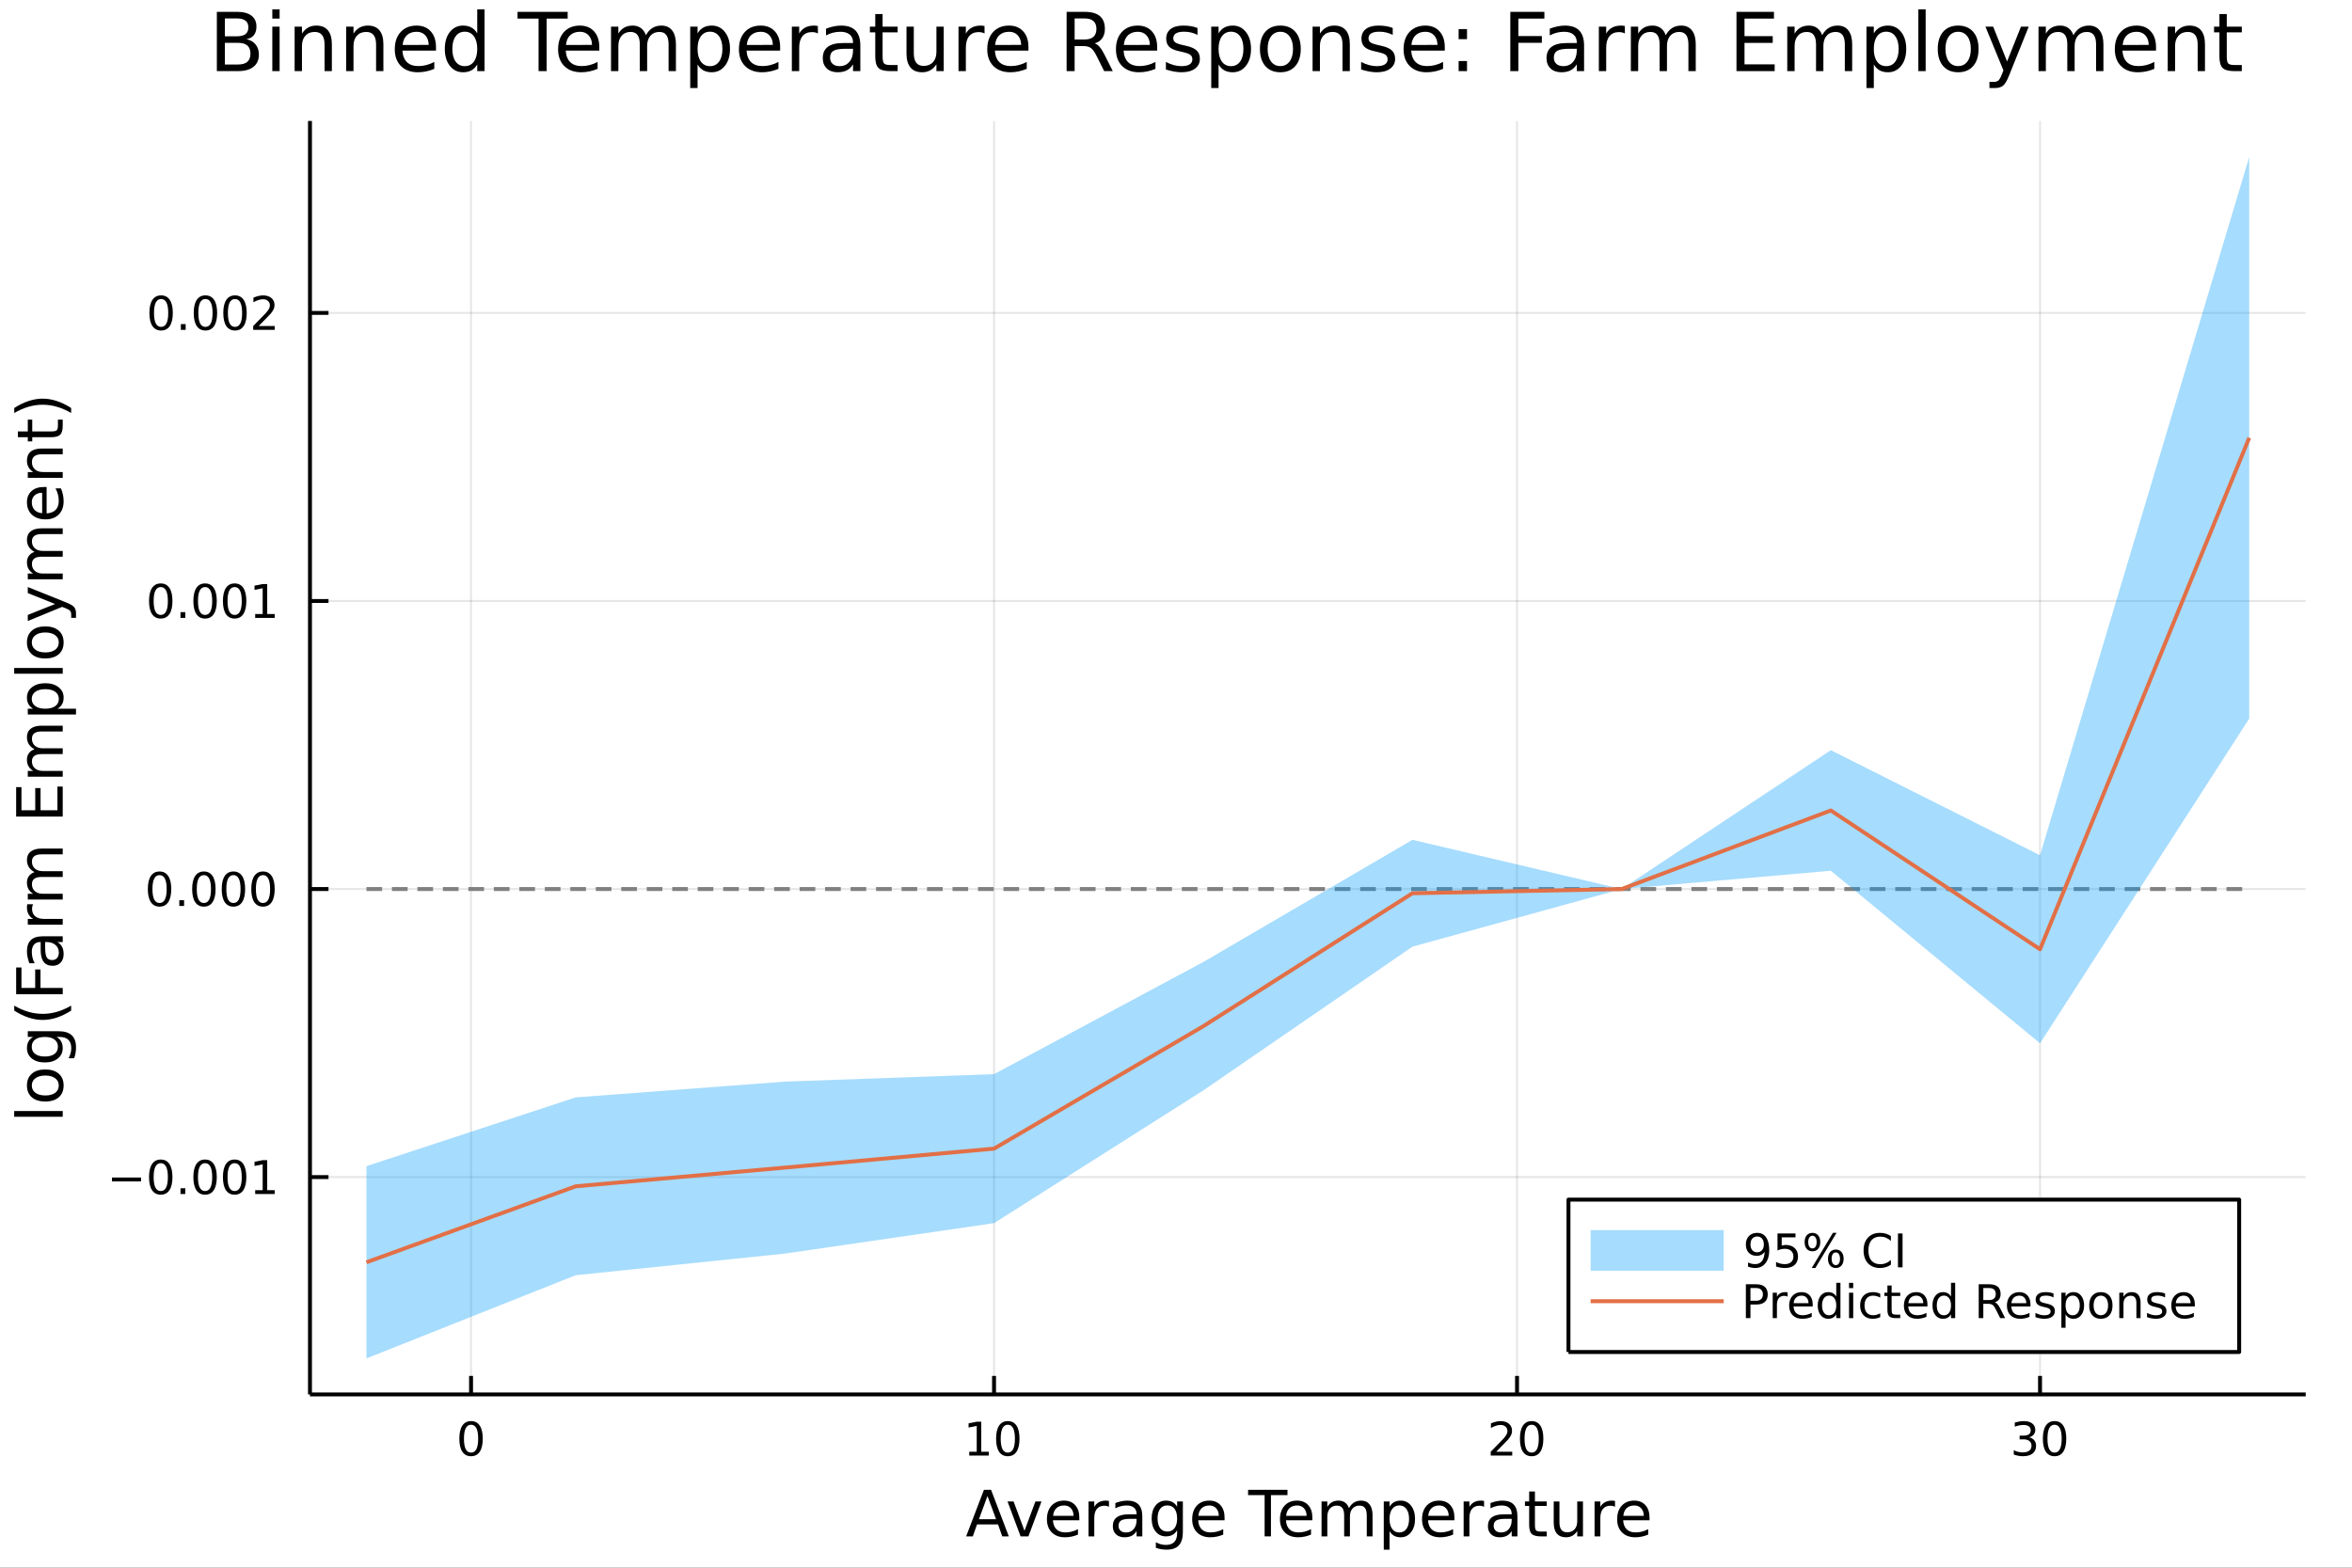 <?xml version="1.0" encoding="utf-8"?>
<svg xmlns="http://www.w3.org/2000/svg" xmlns:xlink="http://www.w3.org/1999/xlink" width="600" height="400" viewBox="0 0 2400 1600">
<rect x="0" y="0" width="2400" height="1600" fill="#333333" stroke="none"/>
<defs>
  <clipPath id="clip310">
    <rect x="0" y="0" width="2400" height="1600"/>
  </clipPath>
</defs>
<path clip-path="url(#clip310)" d="
M0 1600 L2400 1600 L2400 0 L0 0  Z
  " fill="#ffffff" fill-rule="evenodd" fill-opacity="1"/>
<defs>
  <clipPath id="clip311">
    <rect x="480" y="0" width="1681" height="1600"/>
  </clipPath>
</defs>
<path clip-path="url(#clip310)" d="
M316.301 1423.18 L2352.76 1423.18 L2352.76 123.472 L316.301 123.472  Z
  " fill="#ffffff" fill-rule="evenodd" fill-opacity="1"/>
<defs>
  <clipPath id="clip312">
    <rect x="316" y="123" width="2037" height="1301"/>
  </clipPath>
</defs>
<polyline clip-path="url(#clip312)" style="stroke:#000000; stroke-linecap:butt; stroke-linejoin:round; stroke-width:2; stroke-opacity:0.1; fill:none" points="
  480.669,1423.18 480.669,123.472 
  "/>
<polyline clip-path="url(#clip312)" style="stroke:#000000; stroke-linecap:butt; stroke-linejoin:round; stroke-width:2; stroke-opacity:0.1; fill:none" points="
  1014.33,1423.18 1014.33,123.472 
  "/>
<polyline clip-path="url(#clip312)" style="stroke:#000000; stroke-linecap:butt; stroke-linejoin:round; stroke-width:2; stroke-opacity:0.1; fill:none" points="
  1547.99,1423.18 1547.99,123.472 
  "/>
<polyline clip-path="url(#clip312)" style="stroke:#000000; stroke-linecap:butt; stroke-linejoin:round; stroke-width:2; stroke-opacity:0.1; fill:none" points="
  2081.66,1423.18 2081.66,123.472 
  "/>
<polyline clip-path="url(#clip310)" style="stroke:#000000; stroke-linecap:butt; stroke-linejoin:round; stroke-width:4; stroke-opacity:1; fill:none" points="
  316.301,1423.18 2352.76,1423.18 
  "/>
<polyline clip-path="url(#clip310)" style="stroke:#000000; stroke-linecap:butt; stroke-linejoin:round; stroke-width:4; stroke-opacity:1; fill:none" points="
  480.669,1423.18 480.669,1404.28 
  "/>
<polyline clip-path="url(#clip310)" style="stroke:#000000; stroke-linecap:butt; stroke-linejoin:round; stroke-width:4; stroke-opacity:1; fill:none" points="
  1014.33,1423.18 1014.33,1404.28 
  "/>
<polyline clip-path="url(#clip310)" style="stroke:#000000; stroke-linecap:butt; stroke-linejoin:round; stroke-width:4; stroke-opacity:1; fill:none" points="
  1547.99,1423.18 1547.99,1404.28 
  "/>
<polyline clip-path="url(#clip310)" style="stroke:#000000; stroke-linecap:butt; stroke-linejoin:round; stroke-width:4; stroke-opacity:1; fill:none" points="
  2081.66,1423.18 2081.66,1404.28 
  "/>
<path clip-path="url(#clip310)" d="M480.669 1454.1 Q477.058 1454.1 475.229 1457.66 Q473.424 1461.2 473.424 1468.33 Q473.424 1475.44 475.229 1479.01 Q477.058 1482.55 480.669 1482.55 Q484.303 1482.55 486.109 1479.01 Q487.937 1475.44 487.937 1468.33 Q487.937 1461.2 486.109 1457.66 Q484.303 1454.1 480.669 1454.1 M480.669 1450.39 Q486.479 1450.39 489.535 1455 Q492.613 1459.58 492.613 1468.33 Q492.613 1477.06 489.535 1481.67 Q486.479 1486.25 480.669 1486.25 Q474.859 1486.25 471.78 1481.67 Q468.725 1477.06 468.725 1468.33 Q468.725 1459.58 471.78 1455 Q474.859 1450.39 480.669 1450.39 Z" fill="#000000" fill-rule="evenodd" fill-opacity="1" /><path clip-path="url(#clip310)" d="M989.019 1481.64 L996.658 1481.64 L996.658 1455.28 L988.347 1456.95 L988.347 1452.69 L996.611 1451.02 L1001.29 1451.02 L1001.29 1481.64 L1008.93 1481.64 L1008.93 1485.58 L989.019 1485.58 L989.019 1481.64 Z" fill="#000000" fill-rule="evenodd" fill-opacity="1" /><path clip-path="url(#clip310)" d="M1028.37 1454.1 Q1024.76 1454.1 1022.93 1457.66 Q1021.13 1461.2 1021.13 1468.33 Q1021.13 1475.44 1022.93 1479.01 Q1024.76 1482.55 1028.37 1482.55 Q1032 1482.55 1033.81 1479.01 Q1035.64 1475.44 1035.64 1468.33 Q1035.64 1461.2 1033.81 1457.66 Q1032 1454.1 1028.37 1454.1 M1028.37 1450.39 Q1034.18 1450.39 1037.24 1455 Q1040.31 1459.58 1040.31 1468.33 Q1040.31 1477.06 1037.24 1481.67 Q1034.18 1486.25 1028.37 1486.25 Q1022.56 1486.25 1019.48 1481.67 Q1016.43 1477.06 1016.43 1468.33 Q1016.43 1459.58 1019.48 1455 Q1022.56 1450.39 1028.37 1450.39 Z" fill="#000000" fill-rule="evenodd" fill-opacity="1" /><path clip-path="url(#clip310)" d="M1526.77 1481.64 L1543.09 1481.64 L1543.09 1485.58 L1521.14 1485.58 L1521.14 1481.64 Q1523.8 1478.89 1528.39 1474.26 Q1532.99 1469.61 1534.17 1468.27 Q1536.42 1465.74 1537.3 1464.01 Q1538.2 1462.25 1538.2 1460.56 Q1538.2 1457.8 1536.26 1456.07 Q1534.34 1454.33 1531.23 1454.33 Q1529.04 1454.33 1526.58 1455.09 Q1524.15 1455.86 1521.37 1457.41 L1521.37 1452.69 Q1524.2 1451.55 1526.65 1450.97 Q1529.1 1450.39 1531.14 1450.39 Q1536.51 1450.39 1539.71 1453.08 Q1542.9 1455.77 1542.9 1460.26 Q1542.9 1462.39 1542.09 1464.31 Q1541.3 1466.2 1539.2 1468.8 Q1538.62 1469.47 1535.52 1472.69 Q1532.41 1475.88 1526.77 1481.64 Z" fill="#000000" fill-rule="evenodd" fill-opacity="1" /><path clip-path="url(#clip310)" d="M1562.9 1454.1 Q1559.29 1454.1 1557.46 1457.66 Q1555.66 1461.2 1555.66 1468.33 Q1555.66 1475.44 1557.46 1479.01 Q1559.29 1482.55 1562.9 1482.55 Q1566.53 1482.55 1568.34 1479.01 Q1570.17 1475.44 1570.17 1468.33 Q1570.17 1461.2 1568.34 1457.66 Q1566.53 1454.1 1562.9 1454.1 M1562.9 1450.39 Q1568.71 1450.39 1571.77 1455 Q1574.85 1459.58 1574.85 1468.33 Q1574.85 1477.06 1571.77 1481.67 Q1568.71 1486.25 1562.9 1486.25 Q1557.09 1486.25 1554.01 1481.67 Q1550.96 1477.06 1550.96 1468.33 Q1550.96 1459.58 1554.01 1455 Q1557.09 1450.39 1562.9 1450.39 Z" fill="#000000" fill-rule="evenodd" fill-opacity="1" /><path clip-path="url(#clip310)" d="M2070.5 1466.95 Q2073.85 1467.66 2075.73 1469.93 Q2077.63 1472.2 2077.63 1475.53 Q2077.63 1480.65 2074.11 1483.45 Q2070.59 1486.25 2064.11 1486.25 Q2061.93 1486.25 2059.62 1485.81 Q2057.33 1485.39 2054.87 1484.54 L2054.87 1480.02 Q2056.82 1481.16 2059.13 1481.74 Q2061.45 1482.32 2063.97 1482.32 Q2068.37 1482.32 2070.66 1480.58 Q2072.97 1478.84 2072.97 1475.53 Q2072.97 1472.48 2070.82 1470.77 Q2068.69 1469.03 2064.87 1469.03 L2060.85 1469.03 L2060.85 1465.19 L2065.06 1465.19 Q2068.51 1465.19 2070.34 1463.82 Q2072.16 1462.43 2072.16 1459.84 Q2072.16 1457.18 2070.27 1455.77 Q2068.39 1454.33 2064.87 1454.33 Q2062.95 1454.33 2060.75 1454.75 Q2058.55 1455.16 2055.91 1456.04 L2055.91 1451.88 Q2058.58 1451.14 2060.89 1450.77 Q2063.23 1450.39 2065.29 1450.39 Q2070.61 1450.39 2073.72 1452.83 Q2076.82 1455.23 2076.82 1459.35 Q2076.82 1462.22 2075.17 1464.21 Q2073.53 1466.18 2070.5 1466.95 Z" fill="#000000" fill-rule="evenodd" fill-opacity="1" /><path clip-path="url(#clip310)" d="M2096.49 1454.1 Q2092.88 1454.1 2091.05 1457.66 Q2089.25 1461.2 2089.25 1468.33 Q2089.25 1475.44 2091.05 1479.01 Q2092.88 1482.55 2096.49 1482.55 Q2100.13 1482.55 2101.93 1479.01 Q2103.76 1475.44 2103.76 1468.33 Q2103.76 1461.2 2101.93 1457.66 Q2100.13 1454.1 2096.49 1454.1 M2096.49 1450.39 Q2102.3 1450.39 2105.36 1455 Q2108.44 1459.58 2108.44 1468.33 Q2108.44 1477.06 2105.36 1481.67 Q2102.3 1486.25 2096.49 1486.25 Q2090.68 1486.25 2087.6 1481.67 Q2084.55 1477.06 2084.55 1468.33 Q2084.55 1459.58 2087.6 1455 Q2090.68 1450.39 2096.49 1450.39 Z" fill="#000000" fill-rule="evenodd" fill-opacity="1" /><path clip-path="url(#clip310)" d="M1007.63 1526.86 L998.912 1550.51 L1016.39 1550.51 L1007.63 1526.86 M1004.01 1520.52 L1011.29 1520.52 L1029.4 1568.04 L1022.72 1568.04 L1018.39 1555.85 L996.971 1555.85 L992.642 1568.04 L985.863 1568.04 L1004.01 1520.52 Z" fill="#000000" fill-rule="evenodd" fill-opacity="1" /><path clip-path="url(#clip310)" d="M1028.07 1532.4 L1034.27 1532.4 L1045.41 1562.31 L1056.55 1532.4 L1062.76 1532.4 L1049.39 1568.04 L1041.44 1568.04 L1028.07 1532.4 Z" fill="#000000" fill-rule="evenodd" fill-opacity="1" /><path clip-path="url(#clip310)" d="M1101.34 1548.76 L1101.34 1551.62 L1074.41 1551.62 Q1074.79 1557.67 1078.04 1560.85 Q1081.32 1564 1087.14 1564 Q1090.51 1564 1093.67 1563.17 Q1096.85 1562.35 1099.97 1560.69 L1099.97 1566.23 Q1096.82 1567.57 1093.51 1568.27 Q1090.2 1568.97 1086.79 1568.97 Q1078.26 1568.97 1073.26 1564 Q1068.3 1559.04 1068.3 1550.57 Q1068.3 1541.82 1073.01 1536.69 Q1077.75 1531.54 1085.77 1531.54 Q1092.97 1531.54 1097.14 1536.18 Q1101.34 1540.8 1101.34 1548.76 M1095.48 1547.04 Q1095.42 1542.23 1092.77 1539.37 Q1090.16 1536.5 1085.84 1536.5 Q1080.93 1536.5 1077.97 1539.27 Q1075.05 1542.04 1074.6 1547.07 L1095.48 1547.04 Z" fill="#000000" fill-rule="evenodd" fill-opacity="1" /><path clip-path="url(#clip310)" d="M1131.61 1537.87 Q1130.62 1537.3 1129.44 1537.04 Q1128.3 1536.76 1126.89 1536.76 Q1121.93 1536.76 1119.26 1540 Q1116.61 1543.22 1116.61 1549.27 L1116.61 1568.04 L1110.73 1568.04 L1110.73 1532.4 L1116.61 1532.4 L1116.61 1537.93 Q1118.46 1534.69 1121.42 1533.13 Q1124.38 1531.54 1128.61 1531.54 Q1129.22 1531.54 1129.95 1531.63 Q1130.68 1531.7 1131.57 1531.85 L1131.61 1537.87 Z" fill="#000000" fill-rule="evenodd" fill-opacity="1" /><path clip-path="url(#clip310)" d="M1153.95 1550.12 Q1146.85 1550.12 1144.11 1551.75 Q1141.38 1553.37 1141.38 1557.29 Q1141.38 1560.4 1143.41 1562.25 Q1145.48 1564.07 1149.02 1564.07 Q1153.89 1564.07 1156.81 1560.63 Q1159.77 1557.16 1159.77 1551.43 L1159.77 1550.12 L1153.95 1550.12 M1165.63 1547.71 L1165.63 1568.04 L1159.77 1568.04 L1159.77 1562.63 Q1157.77 1565.88 1154.78 1567.44 Q1151.78 1568.97 1147.46 1568.97 Q1141.98 1568.97 1138.74 1565.91 Q1135.52 1562.82 1135.52 1557.67 Q1135.52 1551.65 1139.53 1548.6 Q1143.57 1545.54 1151.56 1545.54 L1159.77 1545.54 L1159.77 1544.97 Q1159.77 1540.93 1157.1 1538.73 Q1154.46 1536.5 1149.65 1536.5 Q1146.6 1536.5 1143.7 1537.23 Q1140.8 1537.97 1138.13 1539.43 L1138.13 1534.02 Q1141.35 1532.78 1144.37 1532.17 Q1147.39 1531.54 1150.26 1531.54 Q1157.99 1531.54 1161.81 1535.55 Q1165.63 1539.56 1165.63 1547.71 Z" fill="#000000" fill-rule="evenodd" fill-opacity="1" /><path clip-path="url(#clip310)" d="M1201.15 1549.81 Q1201.15 1543.44 1198.51 1539.94 Q1195.9 1536.44 1191.16 1536.44 Q1186.45 1536.44 1183.8 1539.94 Q1181.19 1543.44 1181.19 1549.81 Q1181.19 1556.14 1183.8 1559.64 Q1186.45 1563.14 1191.16 1563.14 Q1195.9 1563.14 1198.51 1559.64 Q1201.15 1556.14 1201.15 1549.81 M1207.01 1563.62 Q1207.01 1572.72 1202.97 1577.15 Q1198.92 1581.6 1190.58 1581.6 Q1187.5 1581.6 1184.76 1581.13 Q1182.02 1580.68 1179.44 1579.72 L1179.44 1574.03 Q1182.02 1575.43 1184.54 1576.1 Q1187.05 1576.76 1189.66 1576.76 Q1195.42 1576.76 1198.29 1573.74 Q1201.15 1570.75 1201.15 1564.67 L1201.15 1561.77 Q1199.34 1564.92 1196.5 1566.48 Q1193.67 1568.04 1189.72 1568.04 Q1183.17 1568.04 1179.16 1563.05 Q1175.15 1558.05 1175.15 1549.81 Q1175.15 1541.53 1179.16 1536.53 Q1183.17 1531.54 1189.72 1531.54 Q1193.67 1531.54 1196.5 1533.1 Q1199.34 1534.66 1201.15 1537.81 L1201.15 1532.4 L1207.01 1532.4 L1207.01 1563.62 Z" fill="#000000" fill-rule="evenodd" fill-opacity="1" /><path clip-path="url(#clip310)" d="M1249.56 1548.76 L1249.56 1551.62 L1222.64 1551.62 Q1223.02 1557.67 1226.26 1560.85 Q1229.54 1564 1235.37 1564 Q1238.74 1564 1241.89 1563.17 Q1245.07 1562.35 1248.19 1560.69 L1248.19 1566.23 Q1245.04 1567.57 1241.73 1568.27 Q1238.42 1568.97 1235.02 1568.97 Q1226.49 1568.97 1221.49 1564 Q1216.52 1559.04 1216.52 1550.57 Q1216.52 1541.82 1221.23 1536.69 Q1225.98 1531.54 1234 1531.54 Q1241.19 1531.54 1245.36 1536.18 Q1249.56 1540.8 1249.56 1548.76 M1243.71 1547.04 Q1243.64 1542.23 1241 1539.37 Q1238.39 1536.5 1234.06 1536.5 Q1229.16 1536.5 1226.2 1539.27 Q1223.27 1542.04 1222.83 1547.07 L1243.71 1547.04 Z" fill="#000000" fill-rule="evenodd" fill-opacity="1" /><path clip-path="url(#clip310)" d="M1273.56 1520.52 L1313.76 1520.52 L1313.76 1525.93 L1296.89 1525.93 L1296.89 1568.04 L1290.43 1568.04 L1290.43 1525.93 L1273.56 1525.93 L1273.56 1520.52 Z" fill="#000000" fill-rule="evenodd" fill-opacity="1" /><path clip-path="url(#clip310)" d="M1339.13 1548.76 L1339.13 1551.62 L1312.2 1551.62 Q1312.58 1557.67 1315.83 1560.85 Q1319.11 1564 1324.93 1564 Q1328.31 1564 1331.46 1563.17 Q1334.64 1562.35 1337.76 1560.69 L1337.76 1566.23 Q1334.61 1567.57 1331.3 1568.27 Q1327.99 1568.97 1324.58 1568.97 Q1316.05 1568.97 1311.05 1564 Q1306.09 1559.04 1306.09 1550.57 Q1306.09 1541.82 1310.8 1536.69 Q1315.54 1531.54 1323.56 1531.54 Q1330.76 1531.54 1334.93 1536.18 Q1339.13 1540.8 1339.13 1548.76 M1333.27 1547.04 Q1333.21 1542.23 1330.57 1539.37 Q1327.96 1536.5 1323.63 1536.5 Q1318.73 1536.5 1315.77 1539.27 Q1312.84 1542.04 1312.39 1547.07 L1333.27 1547.04 Z" fill="#000000" fill-rule="evenodd" fill-opacity="1" /><path clip-path="url(#clip310)" d="M1376.49 1539.24 Q1378.69 1535.29 1381.75 1533.41 Q1384.8 1531.54 1388.94 1531.54 Q1394.51 1531.54 1397.53 1535.45 Q1400.56 1539.33 1400.56 1546.53 L1400.56 1568.04 L1394.67 1568.04 L1394.67 1546.72 Q1394.67 1541.59 1392.85 1539.11 Q1391.04 1536.63 1387.32 1536.63 Q1382.76 1536.63 1380.12 1539.65 Q1377.48 1542.68 1377.48 1547.9 L1377.48 1568.04 L1371.59 1568.04 L1371.59 1546.72 Q1371.59 1541.56 1369.78 1539.11 Q1367.96 1536.63 1364.18 1536.63 Q1359.69 1536.63 1357.05 1539.68 Q1354.41 1542.71 1354.41 1547.9 L1354.41 1568.04 L1348.52 1568.04 L1348.52 1532.4 L1354.41 1532.4 L1354.41 1537.93 Q1356.41 1534.66 1359.21 1533.1 Q1362.01 1531.54 1365.86 1531.54 Q1369.75 1531.54 1372.45 1533.51 Q1375.19 1535.48 1376.49 1539.24 Z" fill="#000000" fill-rule="evenodd" fill-opacity="1" /><path clip-path="url(#clip310)" d="M1417.9 1562.7 L1417.9 1581.6 L1412.01 1581.6 L1412.01 1532.4 L1417.9 1532.4 L1417.9 1537.81 Q1419.75 1534.62 1422.55 1533.1 Q1425.38 1531.54 1429.3 1531.54 Q1435.79 1531.54 1439.83 1536.69 Q1443.91 1541.85 1443.91 1550.25 Q1443.91 1558.65 1439.83 1563.81 Q1435.79 1568.97 1429.3 1568.97 Q1425.38 1568.97 1422.55 1567.44 Q1419.75 1565.88 1417.9 1562.7 M1437.83 1550.25 Q1437.83 1543.79 1435.15 1540.13 Q1432.51 1536.44 1427.87 1536.44 Q1423.22 1536.44 1420.55 1540.13 Q1417.9 1543.79 1417.9 1550.25 Q1417.9 1556.71 1420.55 1560.4 Q1423.22 1564.07 1427.87 1564.07 Q1432.51 1564.07 1435.15 1560.4 Q1437.83 1556.71 1437.83 1550.25 Z" fill="#000000" fill-rule="evenodd" fill-opacity="1" /><path clip-path="url(#clip310)" d="M1484.11 1548.76 L1484.11 1551.62 L1457.18 1551.62 Q1457.56 1557.67 1460.81 1560.85 Q1464.09 1564 1469.91 1564 Q1473.28 1564 1476.44 1563.17 Q1479.62 1562.35 1482.74 1560.69 L1482.74 1566.23 Q1479.59 1567.57 1476.28 1568.27 Q1472.97 1568.97 1469.56 1568.97 Q1461.03 1568.97 1456.03 1564 Q1451.07 1559.04 1451.07 1550.57 Q1451.07 1541.82 1455.78 1536.69 Q1460.52 1531.54 1468.54 1531.54 Q1475.74 1531.54 1479.91 1536.18 Q1484.11 1540.8 1484.11 1548.76 M1478.25 1547.04 Q1478.19 1542.23 1475.54 1539.37 Q1472.93 1536.5 1468.61 1536.5 Q1463.7 1536.5 1460.74 1539.27 Q1457.82 1542.04 1457.37 1547.07 L1478.25 1547.04 Z" fill="#000000" fill-rule="evenodd" fill-opacity="1" /><path clip-path="url(#clip310)" d="M1514.38 1537.87 Q1513.39 1537.3 1512.21 1537.04 Q1511.07 1536.76 1509.66 1536.76 Q1504.7 1536.76 1502.03 1540 Q1499.38 1543.22 1499.38 1549.27 L1499.38 1568.04 L1493.5 1568.04 L1493.5 1532.4 L1499.38 1532.4 L1499.38 1537.93 Q1501.23 1534.69 1504.19 1533.13 Q1507.15 1531.54 1511.38 1531.54 Q1511.99 1531.54 1512.72 1531.63 Q1513.45 1531.7 1514.34 1531.85 L1514.38 1537.87 Z" fill="#000000" fill-rule="evenodd" fill-opacity="1" /><path clip-path="url(#clip310)" d="M1536.72 1550.12 Q1529.62 1550.12 1526.88 1551.75 Q1524.15 1553.37 1524.15 1557.29 Q1524.15 1560.4 1526.18 1562.25 Q1528.25 1564.07 1531.79 1564.07 Q1536.66 1564.07 1539.58 1560.63 Q1542.54 1557.16 1542.54 1551.43 L1542.54 1550.12 L1536.72 1550.12 M1548.4 1547.71 L1548.4 1568.04 L1542.54 1568.04 L1542.54 1562.63 Q1540.54 1565.88 1537.55 1567.44 Q1534.55 1568.97 1530.23 1568.97 Q1524.75 1568.97 1521.51 1565.91 Q1518.29 1562.82 1518.29 1557.67 Q1518.29 1551.65 1522.3 1548.6 Q1526.34 1545.54 1534.33 1545.54 L1542.54 1545.54 L1542.54 1544.97 Q1542.54 1540.93 1539.87 1538.73 Q1537.23 1536.5 1532.42 1536.5 Q1529.37 1536.5 1526.47 1537.23 Q1523.57 1537.97 1520.9 1539.43 L1520.9 1534.02 Q1524.12 1532.78 1527.14 1532.17 Q1530.16 1531.54 1533.03 1531.54 Q1540.76 1531.54 1544.58 1535.55 Q1548.4 1539.56 1548.4 1547.71 Z" fill="#000000" fill-rule="evenodd" fill-opacity="1" /><path clip-path="url(#clip310)" d="M1566.26 1522.27 L1566.26 1532.4 L1578.32 1532.4 L1578.32 1536.95 L1566.26 1536.95 L1566.26 1556.3 Q1566.26 1560.66 1567.43 1561.9 Q1568.64 1563.14 1572.3 1563.14 L1578.32 1563.14 L1578.32 1568.04 L1572.3 1568.04 Q1565.52 1568.04 1562.95 1565.53 Q1560.37 1562.98 1560.37 1556.3 L1560.37 1536.95 L1556.07 1536.95 L1556.07 1532.4 L1560.37 1532.4 L1560.37 1522.27 L1566.26 1522.27 Z" fill="#000000" fill-rule="evenodd" fill-opacity="1" /><path clip-path="url(#clip310)" d="M1585.42 1553.98 L1585.42 1532.4 L1591.27 1532.4 L1591.27 1553.75 Q1591.27 1558.81 1593.25 1561.36 Q1595.22 1563.87 1599.17 1563.87 Q1603.91 1563.87 1606.65 1560.85 Q1609.42 1557.83 1609.42 1552.61 L1609.42 1532.4 L1615.27 1532.4 L1615.27 1568.04 L1609.42 1568.04 L1609.42 1562.57 Q1607.28 1565.82 1604.45 1567.41 Q1601.65 1568.97 1597.93 1568.97 Q1591.78 1568.97 1588.6 1565.15 Q1585.42 1561.33 1585.42 1553.98 M1600.15 1531.54 L1600.15 1531.54 Z" fill="#000000" fill-rule="evenodd" fill-opacity="1" /><path clip-path="url(#clip310)" d="M1647.99 1537.87 Q1647.01 1537.3 1645.83 1537.04 Q1644.68 1536.76 1643.28 1536.76 Q1638.32 1536.76 1635.64 1540 Q1633 1543.22 1633 1549.27 L1633 1568.04 L1627.11 1568.04 L1627.11 1532.4 L1633 1532.4 L1633 1537.93 Q1634.85 1534.69 1637.81 1533.13 Q1640.77 1531.54 1645 1531.54 Q1645.6 1531.54 1646.34 1531.63 Q1647.07 1531.7 1647.96 1531.85 L1647.99 1537.87 Z" fill="#000000" fill-rule="evenodd" fill-opacity="1" /><path clip-path="url(#clip310)" d="M1683.19 1548.76 L1683.19 1551.62 L1656.27 1551.62 Q1656.65 1557.67 1659.9 1560.85 Q1663.17 1564 1669 1564 Q1672.37 1564 1675.52 1563.17 Q1678.71 1562.35 1681.83 1560.69 L1681.83 1566.23 Q1678.67 1567.57 1675.36 1568.27 Q1672.05 1568.97 1668.65 1568.97 Q1660.12 1568.97 1655.12 1564 Q1650.16 1559.04 1650.16 1550.57 Q1650.16 1541.82 1654.87 1536.69 Q1659.61 1531.54 1667.63 1531.54 Q1674.82 1531.54 1678.99 1536.18 Q1683.19 1540.8 1683.19 1548.76 M1677.34 1547.04 Q1677.27 1542.23 1674.63 1539.37 Q1672.02 1536.5 1667.69 1536.5 Q1662.79 1536.5 1659.83 1539.27 Q1656.9 1542.04 1656.46 1547.07 L1677.34 1547.04 Z" fill="#000000" fill-rule="evenodd" fill-opacity="1" /><polyline clip-path="url(#clip312)" style="stroke:#000000; stroke-linecap:butt; stroke-linejoin:round; stroke-width:2; stroke-opacity:0.1; fill:none" points="
  316.301,1201.35 2352.76,1201.35 
  "/>
<polyline clip-path="url(#clip312)" style="stroke:#000000; stroke-linecap:butt; stroke-linejoin:round; stroke-width:2; stroke-opacity:0.1; fill:none" points="
  316.301,907.358 2352.76,907.358 
  "/>
<polyline clip-path="url(#clip312)" style="stroke:#000000; stroke-linecap:butt; stroke-linejoin:round; stroke-width:2; stroke-opacity:0.1; fill:none" points="
  316.301,613.367 2352.76,613.367 
  "/>
<polyline clip-path="url(#clip312)" style="stroke:#000000; stroke-linecap:butt; stroke-linejoin:round; stroke-width:2; stroke-opacity:0.1; fill:none" points="
  316.301,319.376 2352.76,319.376 
  "/>
<polyline clip-path="url(#clip310)" style="stroke:#000000; stroke-linecap:butt; stroke-linejoin:round; stroke-width:4; stroke-opacity:1; fill:none" points="
  316.301,1423.18 316.301,123.472 
  "/>
<polyline clip-path="url(#clip310)" style="stroke:#000000; stroke-linecap:butt; stroke-linejoin:round; stroke-width:4; stroke-opacity:1; fill:none" points="
  316.301,1201.35 335.199,1201.35 
  "/>
<polyline clip-path="url(#clip310)" style="stroke:#000000; stroke-linecap:butt; stroke-linejoin:round; stroke-width:4; stroke-opacity:1; fill:none" points="
  316.301,907.358 335.199,907.358 
  "/>
<polyline clip-path="url(#clip310)" style="stroke:#000000; stroke-linecap:butt; stroke-linejoin:round; stroke-width:4; stroke-opacity:1; fill:none" points="
  316.301,613.367 335.199,613.367 
  "/>
<polyline clip-path="url(#clip310)" style="stroke:#000000; stroke-linecap:butt; stroke-linejoin:round; stroke-width:4; stroke-opacity:1; fill:none" points="
  316.301,319.376 335.199,319.376 
  "/>
<path clip-path="url(#clip310)" d="M114.26 1201.8 L143.936 1201.8 L143.936 1205.74 L114.26 1205.74 L114.26 1201.8 Z" fill="#000000" fill-rule="evenodd" fill-opacity="1" /><path clip-path="url(#clip310)" d="M164.028 1187.15 Q160.417 1187.15 158.589 1190.71 Q156.783 1194.25 156.783 1201.38 Q156.783 1208.49 158.589 1212.06 Q160.417 1215.6 164.028 1215.6 Q167.663 1215.6 169.468 1212.06 Q171.297 1208.49 171.297 1201.38 Q171.297 1194.25 169.468 1190.71 Q167.663 1187.15 164.028 1187.15 M164.028 1183.44 Q169.839 1183.44 172.894 1188.05 Q175.973 1192.63 175.973 1201.38 Q175.973 1210.11 172.894 1214.72 Q169.839 1219.3 164.028 1219.3 Q158.218 1219.3 155.14 1214.72 Q152.084 1210.11 152.084 1201.38 Q152.084 1192.63 155.14 1188.05 Q158.218 1183.44 164.028 1183.44 Z" fill="#000000" fill-rule="evenodd" fill-opacity="1" /><path clip-path="url(#clip310)" d="M184.19 1212.75 L189.075 1212.75 L189.075 1218.63 L184.19 1218.63 L184.19 1212.75 Z" fill="#000000" fill-rule="evenodd" fill-opacity="1" /><path clip-path="url(#clip310)" d="M209.26 1187.15 Q205.649 1187.15 203.82 1190.71 Q202.014 1194.25 202.014 1201.38 Q202.014 1208.49 203.82 1212.06 Q205.649 1215.6 209.26 1215.6 Q212.894 1215.6 214.699 1212.06 Q216.528 1208.49 216.528 1201.38 Q216.528 1194.25 214.699 1190.71 Q212.894 1187.15 209.26 1187.15 M209.26 1183.44 Q215.07 1183.44 218.125 1188.05 Q221.204 1192.63 221.204 1201.38 Q221.204 1210.11 218.125 1214.72 Q215.07 1219.3 209.26 1219.3 Q203.449 1219.3 200.371 1214.72 Q197.315 1210.11 197.315 1201.38 Q197.315 1192.63 200.371 1188.05 Q203.449 1183.44 209.26 1183.44 Z" fill="#000000" fill-rule="evenodd" fill-opacity="1" /><path clip-path="url(#clip310)" d="M239.422 1187.15 Q235.81 1187.15 233.982 1190.71 Q232.176 1194.25 232.176 1201.38 Q232.176 1208.49 233.982 1212.06 Q235.81 1215.6 239.422 1215.6 Q243.056 1215.6 244.861 1212.06 Q246.69 1208.49 246.69 1201.38 Q246.69 1194.25 244.861 1190.71 Q243.056 1187.15 239.422 1187.15 M239.422 1183.44 Q245.232 1183.44 248.287 1188.05 Q251.366 1192.63 251.366 1201.38 Q251.366 1210.11 248.287 1214.72 Q245.232 1219.3 239.422 1219.3 Q233.611 1219.3 230.533 1214.72 Q227.477 1210.11 227.477 1201.38 Q227.477 1192.63 230.533 1188.05 Q233.611 1183.44 239.422 1183.44 Z" fill="#000000" fill-rule="evenodd" fill-opacity="1" /><path clip-path="url(#clip310)" d="M260.394 1214.69 L268.032 1214.69 L268.032 1188.33 L259.722 1190 L259.722 1185.74 L267.986 1184.07 L272.662 1184.07 L272.662 1214.69 L280.301 1214.69 L280.301 1218.63 L260.394 1218.63 L260.394 1214.69 Z" fill="#000000" fill-rule="evenodd" fill-opacity="1" /><path clip-path="url(#clip310)" d="M162.802 893.157 Q159.19 893.157 157.362 896.722 Q155.556 900.264 155.556 907.393 Q155.556 914.5 157.362 918.064 Q159.19 921.606 162.802 921.606 Q166.436 921.606 168.241 918.064 Q170.07 914.5 170.07 907.393 Q170.07 900.264 168.241 896.722 Q166.436 893.157 162.802 893.157 M162.802 889.453 Q168.612 889.453 171.667 894.06 Q174.746 898.643 174.746 907.393 Q174.746 916.12 171.667 920.726 Q168.612 925.31 162.802 925.31 Q156.991 925.31 153.913 920.726 Q150.857 916.12 150.857 907.393 Q150.857 898.643 153.913 894.06 Q156.991 889.453 162.802 889.453 Z" fill="#000000" fill-rule="evenodd" fill-opacity="1" /><path clip-path="url(#clip310)" d="M182.963 918.759 L187.848 918.759 L187.848 924.638 L182.963 924.638 L182.963 918.759 Z" fill="#000000" fill-rule="evenodd" fill-opacity="1" /><path clip-path="url(#clip310)" d="M208.033 893.157 Q204.422 893.157 202.593 896.722 Q200.787 900.264 200.787 907.393 Q200.787 914.5 202.593 918.064 Q204.422 921.606 208.033 921.606 Q211.667 921.606 213.473 918.064 Q215.301 914.5 215.301 907.393 Q215.301 900.264 213.473 896.722 Q211.667 893.157 208.033 893.157 M208.033 889.453 Q213.843 889.453 216.898 894.06 Q219.977 898.643 219.977 907.393 Q219.977 916.12 216.898 920.726 Q213.843 925.31 208.033 925.31 Q202.223 925.31 199.144 920.726 Q196.088 916.12 196.088 907.393 Q196.088 898.643 199.144 894.06 Q202.223 889.453 208.033 889.453 Z" fill="#000000" fill-rule="evenodd" fill-opacity="1" /><path clip-path="url(#clip310)" d="M238.195 893.157 Q234.584 893.157 232.755 896.722 Q230.949 900.264 230.949 907.393 Q230.949 914.5 232.755 918.064 Q234.584 921.606 238.195 921.606 Q241.829 921.606 243.634 918.064 Q245.463 914.5 245.463 907.393 Q245.463 900.264 243.634 896.722 Q241.829 893.157 238.195 893.157 M238.195 889.453 Q244.005 889.453 247.06 894.06 Q250.139 898.643 250.139 907.393 Q250.139 916.12 247.06 920.726 Q244.005 925.31 238.195 925.31 Q232.385 925.31 229.306 920.726 Q226.25 916.12 226.25 907.393 Q226.25 898.643 229.306 894.06 Q232.385 889.453 238.195 889.453 Z" fill="#000000" fill-rule="evenodd" fill-opacity="1" /><path clip-path="url(#clip310)" d="M268.357 893.157 Q264.745 893.157 262.917 896.722 Q261.111 900.264 261.111 907.393 Q261.111 914.5 262.917 918.064 Q264.745 921.606 268.357 921.606 Q271.991 921.606 273.796 918.064 Q275.625 914.5 275.625 907.393 Q275.625 900.264 273.796 896.722 Q271.991 893.157 268.357 893.157 M268.357 889.453 Q274.167 889.453 277.222 894.06 Q280.301 898.643 280.301 907.393 Q280.301 916.12 277.222 920.726 Q274.167 925.31 268.357 925.31 Q262.546 925.31 259.468 920.726 Q256.412 916.12 256.412 907.393 Q256.412 898.643 259.468 894.06 Q262.546 889.453 268.357 889.453 Z" fill="#000000" fill-rule="evenodd" fill-opacity="1" /><path clip-path="url(#clip310)" d="M164.028 599.166 Q160.417 599.166 158.589 602.731 Q156.783 606.272 156.783 613.402 Q156.783 620.509 158.589 624.073 Q160.417 627.615 164.028 627.615 Q167.663 627.615 169.468 624.073 Q171.297 620.509 171.297 613.402 Q171.297 606.272 169.468 602.731 Q167.663 599.166 164.028 599.166 M164.028 595.462 Q169.839 595.462 172.894 600.069 Q175.973 604.652 175.973 613.402 Q175.973 622.129 172.894 626.735 Q169.839 631.319 164.028 631.319 Q158.218 631.319 155.14 626.735 Q152.084 622.129 152.084 613.402 Q152.084 604.652 155.14 600.069 Q158.218 595.462 164.028 595.462 Z" fill="#000000" fill-rule="evenodd" fill-opacity="1" /><path clip-path="url(#clip310)" d="M184.19 624.768 L189.075 624.768 L189.075 630.647 L184.19 630.647 L184.19 624.768 Z" fill="#000000" fill-rule="evenodd" fill-opacity="1" /><path clip-path="url(#clip310)" d="M209.26 599.166 Q205.649 599.166 203.82 602.731 Q202.014 606.272 202.014 613.402 Q202.014 620.509 203.82 624.073 Q205.649 627.615 209.26 627.615 Q212.894 627.615 214.699 624.073 Q216.528 620.509 216.528 613.402 Q216.528 606.272 214.699 602.731 Q212.894 599.166 209.26 599.166 M209.26 595.462 Q215.07 595.462 218.125 600.069 Q221.204 604.652 221.204 613.402 Q221.204 622.129 218.125 626.735 Q215.07 631.319 209.26 631.319 Q203.449 631.319 200.371 626.735 Q197.315 622.129 197.315 613.402 Q197.315 604.652 200.371 600.069 Q203.449 595.462 209.26 595.462 Z" fill="#000000" fill-rule="evenodd" fill-opacity="1" /><path clip-path="url(#clip310)" d="M239.422 599.166 Q235.81 599.166 233.982 602.731 Q232.176 606.272 232.176 613.402 Q232.176 620.509 233.982 624.073 Q235.81 627.615 239.422 627.615 Q243.056 627.615 244.861 624.073 Q246.69 620.509 246.69 613.402 Q246.69 606.272 244.861 602.731 Q243.056 599.166 239.422 599.166 M239.422 595.462 Q245.232 595.462 248.287 600.069 Q251.366 604.652 251.366 613.402 Q251.366 622.129 248.287 626.735 Q245.232 631.319 239.422 631.319 Q233.611 631.319 230.533 626.735 Q227.477 622.129 227.477 613.402 Q227.477 604.652 230.533 600.069 Q233.611 595.462 239.422 595.462 Z" fill="#000000" fill-rule="evenodd" fill-opacity="1" /><path clip-path="url(#clip310)" d="M260.394 626.712 L268.032 626.712 L268.032 600.347 L259.722 602.013 L259.722 597.754 L267.986 596.087 L272.662 596.087 L272.662 626.712 L280.301 626.712 L280.301 630.647 L260.394 630.647 L260.394 626.712 Z" fill="#000000" fill-rule="evenodd" fill-opacity="1" /><path clip-path="url(#clip310)" d="M164.399 305.175 Q160.788 305.175 158.959 308.74 Q157.153 312.281 157.153 319.411 Q157.153 326.517 158.959 330.082 Q160.788 333.624 164.399 333.624 Q168.033 333.624 169.839 330.082 Q171.667 326.517 171.667 319.411 Q171.667 312.281 169.839 308.74 Q168.033 305.175 164.399 305.175 M164.399 301.471 Q170.209 301.471 173.264 306.078 Q176.343 310.661 176.343 319.411 Q176.343 328.138 173.264 332.744 Q170.209 337.328 164.399 337.328 Q158.589 337.328 155.51 332.744 Q152.454 328.138 152.454 319.411 Q152.454 310.661 155.51 306.078 Q158.589 301.471 164.399 301.471 Z" fill="#000000" fill-rule="evenodd" fill-opacity="1" /><path clip-path="url(#clip310)" d="M184.561 330.777 L189.445 330.777 L189.445 336.656 L184.561 336.656 L184.561 330.777 Z" fill="#000000" fill-rule="evenodd" fill-opacity="1" /><path clip-path="url(#clip310)" d="M209.63 305.175 Q206.019 305.175 204.19 308.74 Q202.385 312.281 202.385 319.411 Q202.385 326.517 204.19 330.082 Q206.019 333.624 209.63 333.624 Q213.264 333.624 215.07 330.082 Q216.898 326.517 216.898 319.411 Q216.898 312.281 215.07 308.74 Q213.264 305.175 209.63 305.175 M209.63 301.471 Q215.44 301.471 218.496 306.078 Q221.574 310.661 221.574 319.411 Q221.574 328.138 218.496 332.744 Q215.44 337.328 209.63 337.328 Q203.82 337.328 200.741 332.744 Q197.686 328.138 197.686 319.411 Q197.686 310.661 200.741 306.078 Q203.82 301.471 209.63 301.471 Z" fill="#000000" fill-rule="evenodd" fill-opacity="1" /><path clip-path="url(#clip310)" d="M239.792 305.175 Q236.181 305.175 234.352 308.74 Q232.547 312.281 232.547 319.411 Q232.547 326.517 234.352 330.082 Q236.181 333.624 239.792 333.624 Q243.426 333.624 245.232 330.082 Q247.06 326.517 247.06 319.411 Q247.06 312.281 245.232 308.74 Q243.426 305.175 239.792 305.175 M239.792 301.471 Q245.602 301.471 248.658 306.078 Q251.736 310.661 251.736 319.411 Q251.736 328.138 248.658 332.744 Q245.602 337.328 239.792 337.328 Q233.982 337.328 230.903 332.744 Q227.848 328.138 227.848 319.411 Q227.848 310.661 230.903 306.078 Q233.982 301.471 239.792 301.471 Z" fill="#000000" fill-rule="evenodd" fill-opacity="1" /><path clip-path="url(#clip310)" d="M263.982 332.721 L280.301 332.721 L280.301 336.656 L258.357 336.656 L258.357 332.721 Q261.019 329.967 265.602 325.337 Q270.208 320.684 271.389 319.342 Q273.634 316.818 274.514 315.082 Q275.417 313.323 275.417 311.633 Q275.417 308.879 273.472 307.143 Q271.551 305.406 268.449 305.406 Q266.25 305.406 263.796 306.17 Q261.366 306.934 258.588 308.485 L258.588 303.763 Q261.412 302.629 263.866 302.05 Q266.32 301.471 268.357 301.471 Q273.727 301.471 276.921 304.156 Q280.116 306.842 280.116 311.332 Q280.116 313.462 279.306 315.383 Q278.519 317.281 276.412 319.874 Q275.833 320.545 272.732 323.763 Q269.63 326.957 263.982 332.721 Z" fill="#000000" fill-rule="evenodd" fill-opacity="1" /><path clip-path="url(#clip310)" d="M14.479 1139.78 L14.479 1133.93 L64.004 1133.93 L64.004 1139.78 L14.479 1139.78 Z" fill="#000000" fill-rule="evenodd" fill-opacity="1" /><path clip-path="url(#clip310)" d="M32.462 1107.86 Q32.462 1112.57 36.154 1115.31 Q39.815 1118.04 46.212 1118.04 Q52.609 1118.04 56.302 1115.34 Q59.962 1112.6 59.962 1107.86 Q59.962 1103.18 56.27 1100.44 Q52.578 1097.71 46.212 1097.71 Q39.878 1097.71 36.186 1100.44 Q32.462 1103.18 32.462 1107.86 M27.497 1107.86 Q27.497 1100.22 32.462 1095.86 Q37.427 1091.5 46.212 1091.5 Q54.965 1091.5 59.962 1095.86 Q64.927 1100.22 64.927 1107.86 Q64.927 1115.53 59.962 1119.89 Q54.965 1124.22 46.212 1124.22 Q37.427 1124.22 32.462 1119.89 Q27.497 1115.53 27.497 1107.86 Z" fill="#000000" fill-rule="evenodd" fill-opacity="1" /><path clip-path="url(#clip310)" d="M45.766 1058.33 Q39.401 1058.33 35.9 1060.98 Q32.398 1063.59 32.398 1068.33 Q32.398 1073.04 35.9 1075.68 Q39.401 1078.29 45.766 1078.29 Q52.1 1078.29 55.601 1075.68 Q59.103 1073.04 59.103 1068.33 Q59.103 1063.59 55.601 1060.98 Q52.1 1058.33 45.766 1058.33 M59.58 1052.48 Q68.683 1052.48 73.107 1056.52 Q77.563 1060.56 77.563 1068.9 Q77.563 1071.99 77.086 1074.73 Q76.64 1077.46 75.685 1080.04 L69.988 1080.04 Q71.388 1077.46 72.057 1074.95 Q72.725 1072.43 72.725 1069.82 Q72.725 1064.06 69.701 1061.2 Q66.71 1058.33 60.63 1058.33 L57.734 1058.33 Q60.885 1060.15 62.445 1062.98 Q64.004 1065.81 64.004 1069.76 Q64.004 1076.32 59.007 1080.33 Q54.01 1084.34 45.766 1084.34 Q37.491 1084.34 32.494 1080.33 Q27.497 1076.32 27.497 1069.76 Q27.497 1065.81 29.056 1062.98 Q30.616 1060.15 33.767 1058.33 L28.356 1058.33 L28.356 1052.48 L59.58 1052.48 Z" fill="#000000" fill-rule="evenodd" fill-opacity="1" /><path clip-path="url(#clip310)" d="M14.543 1026.35 Q21.863 1030.61 29.025 1032.68 Q36.186 1034.75 43.538 1034.75 Q50.891 1034.75 58.116 1032.68 Q65.309 1030.58 72.598 1026.35 L72.598 1031.44 Q65.118 1036.21 57.893 1038.6 Q50.668 1040.96 43.538 1040.96 Q36.441 1040.96 29.247 1038.6 Q22.054 1036.25 14.543 1031.44 L14.543 1026.35 Z" fill="#000000" fill-rule="evenodd" fill-opacity="1" /><path clip-path="url(#clip310)" d="M16.484 1014.73 L16.484 987.421 L21.895 987.421 L21.895 1008.3 L35.9 1008.3 L35.9 989.458 L41.31 989.458 L41.31 1008.3 L64.004 1008.3 L64.004 1014.73 L16.484 1014.73 Z" fill="#000000" fill-rule="evenodd" fill-opacity="1" /><path clip-path="url(#clip310)" d="M46.085 967.273 Q46.085 974.371 47.708 977.108 Q49.331 979.845 53.246 979.845 Q56.365 979.845 58.211 977.808 Q60.026 975.74 60.026 972.207 Q60.026 967.337 56.588 964.409 Q53.119 961.449 47.39 961.449 L46.085 961.449 L46.085 967.273 M43.666 955.592 L64.004 955.592 L64.004 961.449 L58.593 961.449 Q61.84 963.454 63.399 966.446 Q64.927 969.437 64.927 973.766 Q64.927 979.241 61.872 982.487 Q58.784 985.702 53.628 985.702 Q47.612 985.702 44.557 981.691 Q41.501 977.649 41.501 969.66 L41.501 961.449 L40.928 961.449 Q36.886 961.449 34.69 964.122 Q32.462 966.764 32.462 971.57 Q32.462 974.626 33.194 977.522 Q33.926 980.418 35.39 983.092 L29.98 983.092 Q28.738 979.877 28.133 976.854 Q27.497 973.83 27.497 970.965 Q27.497 963.231 31.507 959.412 Q35.518 955.592 43.666 955.592 Z" fill="#000000" fill-rule="evenodd" fill-opacity="1" /><path clip-path="url(#clip310)" d="M33.831 922.872 Q33.258 923.859 33.003 925.037 Q32.717 926.183 32.717 927.583 Q32.717 932.548 35.963 935.222 Q39.178 937.864 45.225 937.864 L64.004 937.864 L64.004 943.752 L28.356 943.752 L28.356 937.864 L33.894 937.864 Q30.648 936.018 29.088 933.057 Q27.497 930.097 27.497 925.864 Q27.497 925.259 27.592 924.527 Q27.656 923.795 27.815 922.904 L33.831 922.872 Z" fill="#000000" fill-rule="evenodd" fill-opacity="1" /><path clip-path="url(#clip310)" d="M35.199 890.121 Q31.253 887.925 29.375 884.869 Q27.497 881.814 27.497 877.676 Q27.497 872.106 31.412 869.082 Q35.295 866.058 42.488 866.058 L64.004 866.058 L64.004 871.947 L42.679 871.947 Q37.555 871.947 35.072 873.761 Q32.589 875.575 32.589 879.299 Q32.589 883.851 35.613 886.492 Q38.637 889.134 43.857 889.134 L64.004 889.134 L64.004 895.022 L42.679 895.022 Q37.523 895.022 35.072 896.837 Q32.589 898.651 32.589 902.438 Q32.589 906.926 35.645 909.568 Q38.669 912.21 43.857 912.21 L64.004 912.21 L64.004 918.098 L28.356 918.098 L28.356 912.21 L33.894 912.21 Q30.616 910.205 29.056 907.404 Q27.497 904.603 27.497 900.752 Q27.497 896.868 29.47 894.163 Q31.444 891.426 35.199 890.121 Z" fill="#000000" fill-rule="evenodd" fill-opacity="1" /><path clip-path="url(#clip310)" d="M16.484 833.402 L16.484 803.356 L21.895 803.356 L21.895 826.973 L35.963 826.973 L35.963 804.343 L41.374 804.343 L41.374 826.973 L58.593 826.973 L58.593 802.783 L64.004 802.783 L64.004 833.402 L16.484 833.402 Z" fill="#000000" fill-rule="evenodd" fill-opacity="1" /><path clip-path="url(#clip310)" d="M35.199 764.716 Q31.253 762.52 29.375 759.465 Q27.497 756.409 27.497 752.271 Q27.497 746.701 31.412 743.678 Q35.295 740.654 42.488 740.654 L64.004 740.654 L64.004 746.542 L42.679 746.542 Q37.555 746.542 35.072 748.356 Q32.589 750.171 32.589 753.895 Q32.589 758.446 35.613 761.088 Q38.637 763.73 43.857 763.73 L64.004 763.73 L64.004 769.618 L42.679 769.618 Q37.523 769.618 35.072 771.432 Q32.589 773.246 32.589 777.034 Q32.589 781.522 35.645 784.164 Q38.669 786.805 43.857 786.805 L64.004 786.805 L64.004 792.694 L28.356 792.694 L28.356 786.805 L33.894 786.805 Q30.616 784.8 29.056 781.999 Q27.497 779.198 27.497 775.347 Q27.497 771.464 29.47 768.759 Q31.444 766.021 35.199 764.716 Z" fill="#000000" fill-rule="evenodd" fill-opacity="1" /><path clip-path="url(#clip310)" d="M58.657 723.307 L77.563 723.307 L77.563 729.196 L28.356 729.196 L28.356 723.307 L33.767 723.307 Q30.584 721.461 29.056 718.66 Q27.497 715.828 27.497 711.913 Q27.497 705.42 32.653 701.378 Q37.809 697.304 46.212 697.304 Q54.615 697.304 59.771 701.378 Q64.927 705.42 64.927 711.913 Q64.927 715.828 63.399 718.66 Q61.84 721.461 58.657 723.307 M46.212 703.383 Q39.751 703.383 36.09 706.056 Q32.398 708.698 32.398 713.345 Q32.398 717.992 36.09 720.666 Q39.751 723.307 46.212 723.307 Q52.673 723.307 56.365 720.666 Q60.026 717.992 60.026 713.345 Q60.026 708.698 56.365 706.056 Q52.673 703.383 46.212 703.383 Z" fill="#000000" fill-rule="evenodd" fill-opacity="1" /><path clip-path="url(#clip310)" d="M14.479 687.596 L14.479 681.739 L64.004 681.739 L64.004 687.596 L14.479 687.596 Z" fill="#000000" fill-rule="evenodd" fill-opacity="1" /><path clip-path="url(#clip310)" d="M32.462 655.672 Q32.462 660.382 36.154 663.12 Q39.815 665.857 46.212 665.857 Q52.609 665.857 56.302 663.152 Q59.962 660.414 59.962 655.672 Q59.962 650.993 56.27 648.256 Q52.578 645.519 46.212 645.519 Q39.878 645.519 36.186 648.256 Q32.462 650.993 32.462 655.672 M27.497 655.672 Q27.497 648.033 32.462 643.672 Q37.427 639.312 46.212 639.312 Q54.965 639.312 59.962 643.672 Q64.927 648.033 64.927 655.672 Q64.927 663.342 59.962 667.703 Q54.965 672.032 46.212 672.032 Q37.427 672.032 32.462 667.703 Q27.497 663.342 27.497 655.672 Z" fill="#000000" fill-rule="evenodd" fill-opacity="1" /><path clip-path="url(#clip310)" d="M67.314 614.772 Q73.68 617.255 75.622 619.61 Q77.563 621.965 77.563 625.912 L77.563 630.591 L72.662 630.591 L72.662 627.153 Q72.662 624.734 71.516 623.398 Q70.37 622.061 66.105 620.438 L63.431 619.387 L28.356 633.806 L28.356 627.599 L56.238 616.459 L28.356 605.319 L28.356 599.113 L67.314 614.772 Z" fill="#000000" fill-rule="evenodd" fill-opacity="1" /><path clip-path="url(#clip310)" d="M35.199 563.274 Q31.253 561.077 29.375 558.022 Q27.497 554.966 27.497 550.829 Q27.497 545.259 31.412 542.235 Q35.295 539.211 42.488 539.211 L64.004 539.211 L64.004 545.099 L42.679 545.099 Q37.555 545.099 35.072 546.914 Q32.589 548.728 32.589 552.452 Q32.589 557.003 35.613 559.645 Q38.637 562.287 43.857 562.287 L64.004 562.287 L64.004 568.175 L42.679 568.175 Q37.523 568.175 35.072 569.989 Q32.589 571.804 32.589 575.591 Q32.589 580.079 35.645 582.721 Q38.669 585.363 43.857 585.363 L64.004 585.363 L64.004 591.251 L28.356 591.251 L28.356 585.363 L33.894 585.363 Q30.616 583.357 29.056 580.556 Q27.497 577.756 27.497 573.904 Q27.497 570.021 29.47 567.316 Q31.444 564.579 35.199 563.274 Z" fill="#000000" fill-rule="evenodd" fill-opacity="1" /><path clip-path="url(#clip310)" d="M44.716 497.038 L47.581 497.038 L47.581 523.965 Q53.628 523.583 56.811 520.337 Q59.962 517.059 59.962 511.234 Q59.962 507.86 59.134 504.709 Q58.307 501.526 56.652 498.407 L62.19 498.407 Q63.527 501.558 64.227 504.868 Q64.927 508.178 64.927 511.584 Q64.927 520.114 59.962 525.111 Q54.997 530.076 46.53 530.076 Q37.777 530.076 32.653 525.366 Q27.497 520.623 27.497 512.603 Q27.497 505.409 32.144 501.24 Q36.759 497.038 44.716 497.038 M42.997 502.895 Q38.191 502.959 35.327 505.6 Q32.462 508.21 32.462 512.539 Q32.462 517.44 35.231 520.401 Q38 523.329 43.029 523.774 L42.997 502.895 Z" fill="#000000" fill-rule="evenodd" fill-opacity="1" /><path clip-path="url(#clip310)" d="M42.488 457.794 L64.004 457.794 L64.004 463.65 L42.679 463.65 Q37.618 463.65 35.104 465.624 Q32.589 467.597 32.589 471.544 Q32.589 476.286 35.613 479.023 Q38.637 481.761 43.857 481.761 L64.004 481.761 L64.004 487.649 L28.356 487.649 L28.356 481.761 L33.894 481.761 Q30.68 479.66 29.088 476.827 Q27.497 473.963 27.497 470.239 Q27.497 464.096 31.316 460.945 Q35.104 457.794 42.488 457.794 Z" fill="#000000" fill-rule="evenodd" fill-opacity="1" /><path clip-path="url(#clip310)" d="M18.235 440.32 L28.356 440.32 L28.356 428.257 L32.908 428.257 L32.908 440.32 L52.259 440.32 Q56.62 440.32 57.861 439.142 Q59.103 437.933 59.103 434.273 L59.103 428.257 L64.004 428.257 L64.004 434.273 Q64.004 441.052 61.49 443.63 Q58.943 446.208 52.259 446.208 L32.908 446.208 L32.908 450.505 L28.356 450.505 L28.356 446.208 L18.235 446.208 L18.235 440.32 Z" fill="#000000" fill-rule="evenodd" fill-opacity="1" /><path clip-path="url(#clip310)" d="M14.543 421.477 L14.543 416.385 Q22.054 411.611 29.247 409.255 Q36.441 406.868 43.538 406.868 Q50.668 406.868 57.893 409.255 Q65.118 411.611 72.598 416.385 L72.598 421.477 Q65.309 417.244 58.116 415.175 Q50.891 413.075 43.538 413.075 Q36.186 413.075 29.025 415.175 Q21.863 417.244 14.543 421.477 Z" fill="#000000" fill-rule="evenodd" fill-opacity="1" /><path clip-path="url(#clip310)" d="M229.462 43.693 L229.462 65.852 L242.587 65.852 Q249.19 65.852 252.35 63.137 Q255.55 60.383 255.55 54.752 Q255.55 49.081 252.35 46.407 Q249.19 43.693 242.587 43.693 L229.462 43.693 M229.462 18.82 L229.462 37.05 L241.574 37.05 Q247.57 37.05 250.486 34.822 Q253.443 32.553 253.443 27.935 Q253.443 23.358 250.486 21.089 Q247.57 18.82 241.574 18.82 L229.462 18.82 M221.279 12.096 L242.182 12.096 Q251.539 12.096 256.603 15.985 Q261.667 19.874 261.667 27.044 Q261.667 32.594 259.074 35.875 Q256.482 39.156 251.458 39.966 Q257.494 41.263 260.816 45.394 Q264.178 49.486 264.178 55.643 Q264.178 63.745 258.669 68.16 Q253.16 72.576 242.992 72.576 L221.279 72.576 L221.279 12.096 Z" fill="#000000" fill-rule="evenodd" fill-opacity="1" /><path clip-path="url(#clip310)" d="M277.87 27.206 L285.324 27.206 L285.324 72.576 L277.87 72.576 L277.87 27.206 M277.87 9.544 L285.324 9.544 L285.324 18.983 L277.87 18.983 L277.87 9.544 Z" fill="#000000" fill-rule="evenodd" fill-opacity="1" /><path clip-path="url(#clip310)" d="M338.634 45.192 L338.634 72.576 L331.18 72.576 L331.18 45.435 Q331.18 38.994 328.669 35.794 Q326.157 32.594 321.134 32.594 Q315.098 32.594 311.614 36.442 Q308.131 40.29 308.131 46.934 L308.131 72.576 L300.636 72.576 L300.636 27.206 L308.131 27.206 L308.131 34.254 Q310.804 30.163 314.409 28.138 Q318.055 26.112 322.795 26.112 Q330.613 26.112 334.623 30.973 Q338.634 35.794 338.634 45.192 Z" fill="#000000" fill-rule="evenodd" fill-opacity="1" /><path clip-path="url(#clip310)" d="M391.215 45.192 L391.215 72.576 L383.761 72.576 L383.761 45.435 Q383.761 38.994 381.249 35.794 Q378.738 32.594 373.715 32.594 Q367.679 32.594 364.195 36.442 Q360.711 40.29 360.711 46.934 L360.711 72.576 L353.217 72.576 L353.217 27.206 L360.711 27.206 L360.711 34.254 Q363.385 30.163 366.99 28.138 Q370.636 26.112 375.376 26.112 Q383.194 26.112 387.204 30.973 Q391.215 35.794 391.215 45.192 Z" fill="#000000" fill-rule="evenodd" fill-opacity="1" /><path clip-path="url(#clip310)" d="M444.889 48.028 L444.889 51.673 L410.618 51.673 Q411.105 59.37 415.236 63.421 Q419.409 67.431 426.822 67.431 Q431.116 67.431 435.126 66.378 Q439.177 65.325 443.147 63.218 L443.147 70.267 Q439.137 71.968 434.924 72.86 Q430.711 73.751 426.376 73.751 Q415.52 73.751 409.16 67.431 Q402.841 61.112 402.841 50.337 Q402.841 39.197 408.836 32.675 Q414.872 26.112 425.08 26.112 Q434.235 26.112 439.542 32.026 Q444.889 37.9 444.889 48.028 M437.435 45.84 Q437.354 39.723 433.992 36.077 Q430.67 32.431 425.161 32.431 Q418.923 32.431 415.155 35.956 Q411.429 39.48 410.861 45.88 L437.435 45.84 Z" fill="#000000" fill-rule="evenodd" fill-opacity="1" /><path clip-path="url(#clip310)" d="M486.978 34.092 L486.978 9.544 L494.432 9.544 L494.432 72.576 L486.978 72.576 L486.978 65.77 Q484.628 69.821 481.023 71.806 Q477.458 73.751 472.435 73.751 Q464.212 73.751 459.027 67.188 Q453.882 60.626 453.882 49.931 Q453.882 39.237 459.027 32.675 Q464.212 26.112 472.435 26.112 Q477.458 26.112 481.023 28.097 Q484.628 30.041 486.978 34.092 M461.579 49.931 Q461.579 58.155 464.941 62.854 Q468.344 67.512 474.258 67.512 Q480.172 67.512 483.575 62.854 Q486.978 58.155 486.978 49.931 Q486.978 41.708 483.575 37.05 Q480.172 32.35 474.258 32.35 Q468.344 32.35 464.941 37.05 Q461.579 41.708 461.579 49.931 Z" fill="#000000" fill-rule="evenodd" fill-opacity="1" /><path clip-path="url(#clip310)" d="M528.095 12.096 L579.258 12.096 L579.258 18.983 L557.788 18.983 L557.788 72.576 L549.564 72.576 L549.564 18.983 L528.095 18.983 L528.095 12.096 Z" fill="#000000" fill-rule="evenodd" fill-opacity="1" /><path clip-path="url(#clip310)" d="M611.543 48.028 L611.543 51.673 L577.273 51.673 Q577.759 59.37 581.891 63.421 Q586.063 67.431 593.476 67.431 Q597.77 67.431 601.781 66.378 Q605.832 65.325 609.801 63.218 L609.801 70.267 Q605.791 71.968 601.578 72.86 Q597.365 73.751 593.031 73.751 Q582.174 73.751 575.814 67.431 Q569.495 61.112 569.495 50.337 Q569.495 39.197 575.49 32.675 Q581.526 26.112 591.734 26.112 Q600.889 26.112 606.196 32.026 Q611.543 37.9 611.543 48.028 M604.09 45.84 Q604.009 39.723 600.646 36.077 Q597.325 32.431 591.815 32.431 Q585.577 32.431 581.81 35.956 Q578.083 39.48 577.516 45.88 L604.09 45.84 Z" fill="#000000" fill-rule="evenodd" fill-opacity="1" /><path clip-path="url(#clip310)" d="M659.101 35.915 Q661.896 30.892 665.785 28.502 Q669.674 26.112 674.94 26.112 Q682.029 26.112 685.877 31.095 Q689.726 36.037 689.726 45.192 L689.726 72.576 L682.232 72.576 L682.232 45.435 Q682.232 38.913 679.923 35.753 Q677.614 32.594 672.874 32.594 Q667.081 32.594 663.719 36.442 Q660.357 40.29 660.357 46.934 L660.357 72.576 L652.863 72.576 L652.863 45.435 Q652.863 38.873 650.553 35.753 Q648.244 32.594 643.424 32.594 Q637.712 32.594 634.35 36.482 Q630.988 40.331 630.988 46.934 L630.988 72.576 L623.493 72.576 L623.493 27.206 L630.988 27.206 L630.988 34.254 Q633.54 30.082 637.104 28.097 Q640.669 26.112 645.571 26.112 Q650.513 26.112 653.956 28.624 Q657.44 31.135 659.101 35.915 Z" fill="#000000" fill-rule="evenodd" fill-opacity="1" /><path clip-path="url(#clip310)" d="M711.803 65.77 L711.803 89.833 L704.309 89.833 L704.309 27.206 L711.803 27.206 L711.803 34.092 Q714.153 30.041 717.717 28.097 Q721.323 26.112 726.305 26.112 Q734.569 26.112 739.714 32.675 Q744.899 39.237 744.899 49.931 Q744.899 60.626 739.714 67.188 Q734.569 73.751 726.305 73.751 Q721.323 73.751 717.717 71.806 Q714.153 69.821 711.803 65.77 M737.162 49.931 Q737.162 41.708 733.759 37.05 Q730.397 32.35 724.482 32.35 Q718.568 32.35 715.165 37.05 Q711.803 41.708 711.803 49.931 Q711.803 58.155 715.165 62.854 Q718.568 67.512 724.482 67.512 Q730.397 67.512 733.759 62.854 Q737.162 58.155 737.162 49.931 Z" fill="#000000" fill-rule="evenodd" fill-opacity="1" /><path clip-path="url(#clip310)" d="M796.062 48.028 L796.062 51.673 L761.791 51.673 Q762.277 59.37 766.409 63.421 Q770.582 67.431 777.995 67.431 Q782.289 67.431 786.299 66.378 Q790.35 65.325 794.32 63.218 L794.32 70.267 Q790.31 71.968 786.097 72.86 Q781.884 73.751 777.549 73.751 Q766.693 73.751 760.333 67.431 Q754.014 61.112 754.014 50.337 Q754.014 39.197 760.009 32.675 Q766.045 26.112 776.253 26.112 Q785.408 26.112 790.715 32.026 Q796.062 37.9 796.062 48.028 M788.608 45.84 Q788.527 39.723 785.165 36.077 Q781.843 32.431 776.334 32.431 Q770.096 32.431 766.328 35.956 Q762.602 39.48 762.034 45.88 L788.608 45.84 Z" fill="#000000" fill-rule="evenodd" fill-opacity="1" /><path clip-path="url(#clip310)" d="M834.586 34.173 Q833.33 33.444 831.831 33.12 Q830.373 32.756 828.591 32.756 Q822.271 32.756 818.869 36.888 Q815.506 40.979 815.506 48.676 L815.506 72.576 L808.012 72.576 L808.012 27.206 L815.506 27.206 L815.506 34.254 Q817.856 30.122 821.623 28.138 Q825.391 26.112 830.778 26.112 Q831.548 26.112 832.48 26.234 Q833.411 26.315 834.546 26.517 L834.586 34.173 Z" fill="#000000" fill-rule="evenodd" fill-opacity="1" /><path clip-path="url(#clip310)" d="M863.023 49.769 Q853.99 49.769 850.506 51.835 Q847.022 53.901 847.022 58.884 Q847.022 62.854 849.615 65.203 Q852.248 67.512 856.745 67.512 Q862.942 67.512 866.669 63.137 Q870.437 58.722 870.437 51.43 L870.437 49.769 L863.023 49.769 M877.89 46.691 L877.89 72.576 L870.437 72.576 L870.437 65.689 Q867.885 69.821 864.077 71.806 Q860.269 73.751 854.76 73.751 Q847.792 73.751 843.66 69.862 Q839.569 65.933 839.569 59.37 Q839.569 51.714 844.673 47.825 Q849.817 43.936 859.985 43.936 L870.437 43.936 L870.437 43.207 Q870.437 38.062 867.034 35.267 Q863.672 32.431 857.555 32.431 Q853.666 32.431 849.98 33.363 Q846.293 34.295 842.89 36.158 L842.89 29.272 Q846.982 27.692 850.83 26.922 Q854.679 26.112 858.324 26.112 Q868.168 26.112 873.029 31.216 Q877.89 36.32 877.89 46.691 Z" fill="#000000" fill-rule="evenodd" fill-opacity="1" /><path clip-path="url(#clip310)" d="M900.616 14.324 L900.616 27.206 L915.969 27.206 L915.969 32.999 L900.616 32.999 L900.616 57.628 Q900.616 63.178 902.115 64.758 Q903.654 66.338 908.313 66.338 L915.969 66.338 L915.969 72.576 L908.313 72.576 Q899.684 72.576 896.403 69.376 Q893.122 66.135 893.122 57.628 L893.122 32.999 L887.653 32.999 L887.653 27.206 L893.122 27.206 L893.122 14.324 L900.616 14.324 Z" fill="#000000" fill-rule="evenodd" fill-opacity="1" /><path clip-path="url(#clip310)" d="M925.002 54.671 L925.002 27.206 L932.456 27.206 L932.456 54.387 Q932.456 60.828 934.967 64.069 Q937.479 67.269 942.502 67.269 Q948.538 67.269 952.022 63.421 Q955.546 59.573 955.546 52.929 L955.546 27.206 L963 27.206 L963 72.576 L955.546 72.576 L955.546 65.608 Q952.832 69.74 949.227 71.766 Q945.662 73.751 940.922 73.751 Q933.104 73.751 929.053 68.89 Q925.002 64.029 925.002 54.671 M943.758 26.112 L943.758 26.112 Z" fill="#000000" fill-rule="evenodd" fill-opacity="1" /><path clip-path="url(#clip310)" d="M1004.64 34.173 Q1003.39 33.444 1001.89 33.12 Q1000.43 32.756 998.648 32.756 Q992.328 32.756 988.926 36.888 Q985.563 40.979 985.563 48.676 L985.563 72.576 L978.069 72.576 L978.069 27.206 L985.563 27.206 L985.563 34.254 Q987.913 30.122 991.68 28.138 Q995.447 26.112 1000.84 26.112 Q1001.6 26.112 1002.54 26.234 Q1003.47 26.315 1004.6 26.517 L1004.64 34.173 Z" fill="#000000" fill-rule="evenodd" fill-opacity="1" /><path clip-path="url(#clip310)" d="M1049.45 48.028 L1049.45 51.673 L1015.18 51.673 Q1015.66 59.37 1019.79 63.421 Q1023.97 67.431 1031.38 67.431 Q1035.67 67.431 1039.68 66.378 Q1043.73 65.325 1047.7 63.218 L1047.7 70.267 Q1043.69 71.968 1039.48 72.86 Q1035.27 73.751 1030.93 73.751 Q1020.08 73.751 1013.72 67.431 Q1007.4 61.112 1007.4 50.337 Q1007.4 39.197 1013.39 32.675 Q1019.43 26.112 1029.64 26.112 Q1038.79 26.112 1044.1 32.026 Q1049.45 37.9 1049.45 48.028 M1041.99 45.84 Q1041.91 39.723 1038.55 36.077 Q1035.23 32.431 1029.72 32.431 Q1023.48 32.431 1019.71 35.956 Q1015.99 39.48 1015.42 45.88 L1041.99 45.84 Z" fill="#000000" fill-rule="evenodd" fill-opacity="1" /><path clip-path="url(#clip310)" d="M1117.06 44.22 Q1119.69 45.111 1122.16 48.028 Q1124.67 50.944 1127.18 56.048 L1135.49 72.576 L1126.7 72.576 L1118.96 57.061 Q1115.96 50.985 1113.13 49 Q1110.33 47.015 1105.47 47.015 L1096.56 47.015 L1096.56 72.576 L1088.38 72.576 L1088.38 12.096 L1106.85 12.096 Q1117.22 12.096 1122.32 16.43 Q1127.43 20.765 1127.43 29.515 Q1127.43 35.227 1124.75 38.994 Q1122.12 42.761 1117.06 44.22 M1096.56 18.82 L1096.56 40.29 L1106.85 40.29 Q1112.76 40.29 1115.76 37.576 Q1118.8 34.822 1118.8 29.515 Q1118.8 24.208 1115.76 21.535 Q1112.76 18.82 1106.85 18.82 L1096.56 18.82 Z" fill="#000000" fill-rule="evenodd" fill-opacity="1" /><path clip-path="url(#clip310)" d="M1180.78 48.028 L1180.78 51.673 L1146.51 51.673 Q1146.99 59.37 1151.12 63.421 Q1155.3 67.431 1162.71 67.431 Q1167 67.431 1171.01 66.378 Q1175.06 65.325 1179.03 63.218 L1179.03 70.267 Q1175.02 71.968 1170.81 72.86 Q1166.6 73.751 1162.26 73.751 Q1151.41 73.751 1145.05 67.431 Q1138.73 61.112 1138.73 50.337 Q1138.73 39.197 1144.72 32.675 Q1150.76 26.112 1160.97 26.112 Q1170.12 26.112 1175.43 32.026 Q1180.78 37.9 1180.78 48.028 M1173.32 45.84 Q1173.24 39.723 1169.88 36.077 Q1166.56 32.431 1161.05 32.431 Q1154.81 32.431 1151.04 35.956 Q1147.32 39.48 1146.75 45.88 L1173.32 45.84 Z" fill="#000000" fill-rule="evenodd" fill-opacity="1" /><path clip-path="url(#clip310)" d="M1221.93 28.543 L1221.93 35.591 Q1218.77 33.971 1215.37 33.161 Q1211.97 32.35 1208.32 32.35 Q1202.77 32.35 1199.98 34.052 Q1197.22 35.753 1197.22 39.156 Q1197.22 41.749 1199.21 43.248 Q1201.19 44.706 1207.19 46.043 L1209.74 46.61 Q1217.68 48.311 1221 51.43 Q1224.36 54.509 1224.36 60.059 Q1224.36 66.378 1219.34 70.064 Q1214.36 73.751 1205.61 73.751 Q1201.96 73.751 1197.99 73.022 Q1194.06 72.333 1189.69 70.915 L1189.69 63.218 Q1193.82 65.365 1197.83 66.459 Q1201.84 67.512 1205.77 67.512 Q1211.04 67.512 1213.87 65.73 Q1216.71 63.907 1216.71 60.626 Q1216.71 57.588 1214.64 55.967 Q1212.62 54.347 1205.69 52.848 L1203.1 52.24 Q1196.17 50.782 1193.09 47.785 Q1190.01 44.746 1190.01 39.48 Q1190.01 33.08 1194.55 29.596 Q1199.09 26.112 1207.43 26.112 Q1211.56 26.112 1215.21 26.72 Q1218.85 27.327 1221.93 28.543 Z" fill="#000000" fill-rule="evenodd" fill-opacity="1" /><path clip-path="url(#clip310)" d="M1243.44 65.77 L1243.44 89.833 L1235.95 89.833 L1235.95 27.206 L1243.44 27.206 L1243.44 34.092 Q1245.79 30.041 1249.36 28.097 Q1252.96 26.112 1257.95 26.112 Q1266.21 26.112 1271.35 32.675 Q1276.54 39.237 1276.54 49.931 Q1276.54 60.626 1271.35 67.188 Q1266.21 73.751 1257.95 73.751 Q1252.96 73.751 1249.36 71.806 Q1245.79 69.821 1243.44 65.77 M1268.8 49.931 Q1268.8 41.708 1265.4 37.05 Q1262.04 32.35 1256.12 32.35 Q1250.21 32.35 1246.81 37.05 Q1243.44 41.708 1243.44 49.931 Q1243.44 58.155 1246.81 62.854 Q1250.21 67.512 1256.12 67.512 Q1262.04 67.512 1265.4 62.854 Q1268.8 58.155 1268.8 49.931 Z" fill="#000000" fill-rule="evenodd" fill-opacity="1" /><path clip-path="url(#clip310)" d="M1306.48 32.431 Q1300.48 32.431 1297 37.131 Q1293.51 41.789 1293.51 49.931 Q1293.51 58.074 1296.96 62.773 Q1300.44 67.431 1306.48 67.431 Q1312.43 67.431 1315.91 62.732 Q1319.4 58.033 1319.4 49.931 Q1319.4 41.87 1315.91 37.171 Q1312.43 32.431 1306.48 32.431 M1306.48 26.112 Q1316.2 26.112 1321.75 32.431 Q1327.3 38.751 1327.3 49.931 Q1327.3 61.071 1321.75 67.431 Q1316.2 73.751 1306.48 73.751 Q1296.71 73.751 1291.16 67.431 Q1285.65 61.071 1285.65 49.931 Q1285.65 38.751 1291.16 32.431 Q1296.71 26.112 1306.48 26.112 Z" fill="#000000" fill-rule="evenodd" fill-opacity="1" /><path clip-path="url(#clip310)" d="M1377.37 45.192 L1377.37 72.576 L1369.91 72.576 L1369.91 45.435 Q1369.91 38.994 1367.4 35.794 Q1364.89 32.594 1359.87 32.594 Q1353.83 32.594 1350.35 36.442 Q1346.86 40.29 1346.86 46.934 L1346.86 72.576 L1339.37 72.576 L1339.37 27.206 L1346.86 27.206 L1346.86 34.254 Q1349.54 30.163 1353.14 28.138 Q1356.79 26.112 1361.53 26.112 Q1369.35 26.112 1373.36 30.973 Q1377.37 35.794 1377.37 45.192 Z" fill="#000000" fill-rule="evenodd" fill-opacity="1" /><path clip-path="url(#clip310)" d="M1421.16 28.543 L1421.16 35.591 Q1418 33.971 1414.59 33.161 Q1411.19 32.35 1407.55 32.35 Q1402 32.35 1399.2 34.052 Q1396.45 35.753 1396.45 39.156 Q1396.45 41.749 1398.43 43.248 Q1400.42 44.706 1406.41 46.043 L1408.96 46.61 Q1416.9 48.311 1420.23 51.43 Q1423.59 54.509 1423.59 60.059 Q1423.59 66.378 1418.56 70.064 Q1413.58 73.751 1404.83 73.751 Q1401.19 73.751 1397.22 73.022 Q1393.29 72.333 1388.91 70.915 L1388.91 63.218 Q1393.04 65.365 1397.05 66.459 Q1401.06 67.512 1404.99 67.512 Q1410.26 67.512 1413.1 65.73 Q1415.93 63.907 1415.93 60.626 Q1415.93 57.588 1413.87 55.967 Q1411.84 54.347 1404.91 52.848 L1402.32 52.24 Q1395.39 50.782 1392.31 47.785 Q1389.24 44.746 1389.24 39.48 Q1389.24 33.08 1393.77 29.596 Q1398.31 26.112 1406.65 26.112 Q1410.79 26.112 1414.43 26.72 Q1418.08 27.327 1421.16 28.543 Z" fill="#000000" fill-rule="evenodd" fill-opacity="1" /><path clip-path="url(#clip310)" d="M1474.26 48.028 L1474.26 51.673 L1439.99 51.673 Q1440.48 59.37 1444.61 63.421 Q1448.78 67.431 1456.2 67.431 Q1460.49 67.431 1464.5 66.378 Q1468.55 65.325 1472.52 63.218 L1472.52 70.267 Q1468.51 71.968 1464.3 72.86 Q1460.09 73.751 1455.75 73.751 Q1444.9 73.751 1438.54 67.431 Q1432.22 61.112 1432.22 50.337 Q1432.22 39.197 1438.21 32.675 Q1444.25 26.112 1454.46 26.112 Q1463.61 26.112 1468.92 32.026 Q1474.26 37.9 1474.26 48.028 M1466.81 45.84 Q1466.73 39.723 1463.37 36.077 Q1460.05 32.431 1454.54 32.431 Q1448.3 32.431 1444.53 35.956 Q1440.8 39.48 1440.24 45.88 L1466.81 45.84 Z" fill="#000000" fill-rule="evenodd" fill-opacity="1" /><path clip-path="url(#clip310)" d="M1488.4 62.287 L1496.95 62.287 L1496.95 72.576 L1488.4 72.576 L1488.4 62.287 M1488.4 29.677 L1496.95 29.677 L1496.95 39.966 L1488.4 39.966 L1488.4 29.677 Z" fill="#000000" fill-rule="evenodd" fill-opacity="1" /><path clip-path="url(#clip310)" d="M1541.14 12.096 L1575.9 12.096 L1575.9 18.983 L1549.33 18.983 L1549.33 36.806 L1573.31 36.806 L1573.31 43.693 L1549.33 43.693 L1549.33 72.576 L1541.14 72.576 L1541.14 12.096 Z" fill="#000000" fill-rule="evenodd" fill-opacity="1" /><path clip-path="url(#clip310)" d="M1601.54 49.769 Q1592.51 49.769 1589.03 51.835 Q1585.54 53.901 1585.54 58.884 Q1585.54 62.854 1588.14 65.203 Q1590.77 67.512 1595.26 67.512 Q1601.46 67.512 1605.19 63.137 Q1608.96 58.722 1608.96 51.43 L1608.96 49.769 L1601.54 49.769 M1616.41 46.691 L1616.41 72.576 L1608.96 72.576 L1608.96 65.689 Q1606.4 69.821 1602.6 71.806 Q1598.79 73.751 1593.28 73.751 Q1586.31 73.751 1582.18 69.862 Q1578.09 65.933 1578.09 59.37 Q1578.09 51.714 1583.19 47.825 Q1588.34 43.936 1598.51 43.936 L1608.96 43.936 L1608.96 43.207 Q1608.96 38.062 1605.55 35.267 Q1602.19 32.431 1596.08 32.431 Q1592.19 32.431 1588.5 33.363 Q1584.81 34.295 1581.41 36.158 L1581.41 29.272 Q1585.5 27.692 1589.35 26.922 Q1593.2 26.112 1596.84 26.112 Q1606.69 26.112 1611.55 31.216 Q1616.41 36.32 1616.41 46.691 Z" fill="#000000" fill-rule="evenodd" fill-opacity="1" /><path clip-path="url(#clip310)" d="M1658.05 34.173 Q1656.8 33.444 1655.3 33.12 Q1653.84 32.756 1652.06 32.756 Q1645.74 32.756 1642.34 36.888 Q1638.97 40.979 1638.97 48.676 L1638.97 72.576 L1631.48 72.576 L1631.48 27.206 L1638.97 27.206 L1638.97 34.254 Q1641.32 30.122 1645.09 28.138 Q1648.86 26.112 1654.25 26.112 Q1655.02 26.112 1655.95 26.234 Q1656.88 26.315 1658.01 26.517 L1658.05 34.173 Z" fill="#000000" fill-rule="evenodd" fill-opacity="1" /><path clip-path="url(#clip310)" d="M1699.74 35.915 Q1702.53 30.892 1706.42 28.502 Q1710.31 26.112 1715.58 26.112 Q1722.67 26.112 1726.51 31.095 Q1730.36 36.037 1730.36 45.192 L1730.36 72.576 L1722.87 72.576 L1722.87 45.435 Q1722.87 38.913 1720.56 35.753 Q1718.25 32.594 1713.51 32.594 Q1707.72 32.594 1704.36 36.442 Q1700.99 40.29 1700.99 46.934 L1700.99 72.576 L1693.5 72.576 L1693.5 45.435 Q1693.5 38.873 1691.19 35.753 Q1688.88 32.594 1684.06 32.594 Q1678.35 32.594 1674.99 36.482 Q1671.62 40.331 1671.62 46.934 L1671.62 72.576 L1664.13 72.576 L1664.13 27.206 L1671.62 27.206 L1671.62 34.254 Q1674.18 30.082 1677.74 28.097 Q1681.31 26.112 1686.21 26.112 Q1691.15 26.112 1694.59 28.624 Q1698.08 31.135 1699.74 35.915 Z" fill="#000000" fill-rule="evenodd" fill-opacity="1" /><path clip-path="url(#clip310)" d="M1771.92 12.096 L1810.17 12.096 L1810.17 18.983 L1780.11 18.983 L1780.11 36.888 L1808.91 36.888 L1808.91 43.774 L1780.11 43.774 L1780.11 65.689 L1810.89 65.689 L1810.89 72.576 L1771.92 72.576 L1771.92 12.096 Z" fill="#000000" fill-rule="evenodd" fill-opacity="1" /><path clip-path="url(#clip310)" d="M1859.34 35.915 Q1862.14 30.892 1866.03 28.502 Q1869.92 26.112 1875.18 26.112 Q1882.27 26.112 1886.12 31.095 Q1889.97 36.037 1889.97 45.192 L1889.97 72.576 L1882.47 72.576 L1882.47 45.435 Q1882.47 38.913 1880.16 35.753 Q1877.86 32.594 1873.12 32.594 Q1867.32 32.594 1863.96 36.442 Q1860.6 40.29 1860.6 46.934 L1860.6 72.576 L1853.1 72.576 L1853.1 45.435 Q1853.1 38.873 1850.8 35.753 Q1848.49 32.594 1843.67 32.594 Q1837.95 32.594 1834.59 36.482 Q1831.23 40.331 1831.23 46.934 L1831.23 72.576 L1823.74 72.576 L1823.74 27.206 L1831.23 27.206 L1831.23 34.254 Q1833.78 30.082 1837.35 28.097 Q1840.91 26.112 1845.81 26.112 Q1850.76 26.112 1854.2 28.624 Q1857.68 31.135 1859.34 35.915 Z" fill="#000000" fill-rule="evenodd" fill-opacity="1" /><path clip-path="url(#clip310)" d="M1912.05 65.77 L1912.05 89.833 L1904.55 89.833 L1904.55 27.206 L1912.05 27.206 L1912.05 34.092 Q1914.4 30.041 1917.96 28.097 Q1921.57 26.112 1926.55 26.112 Q1934.81 26.112 1939.96 32.675 Q1945.14 39.237 1945.14 49.931 Q1945.14 60.626 1939.96 67.188 Q1934.81 73.751 1926.55 73.751 Q1921.57 73.751 1917.96 71.806 Q1914.4 69.821 1912.05 65.77 M1937.4 49.931 Q1937.4 41.708 1934 37.05 Q1930.64 32.35 1924.72 32.35 Q1918.81 32.35 1915.41 37.05 Q1912.05 41.708 1912.05 49.931 Q1912.05 58.155 1915.41 62.854 Q1918.81 67.512 1924.72 67.512 Q1930.64 67.512 1934 62.854 Q1937.4 58.155 1937.4 49.931 Z" fill="#000000" fill-rule="evenodd" fill-opacity="1" /><path clip-path="url(#clip310)" d="M1957.5 9.544 L1964.95 9.544 L1964.95 72.576 L1957.5 72.576 L1957.5 9.544 Z" fill="#000000" fill-rule="evenodd" fill-opacity="1" /><path clip-path="url(#clip310)" d="M1998.13 32.431 Q1992.13 32.431 1988.65 37.131 Q1985.16 41.789 1985.16 49.931 Q1985.16 58.074 1988.61 62.773 Q1992.09 67.431 1998.13 67.431 Q2004.08 67.431 2007.57 62.732 Q2011.05 58.033 2011.05 49.931 Q2011.05 41.87 2007.57 37.171 Q2004.08 32.431 1998.13 32.431 M1998.13 26.112 Q2007.85 26.112 2013.4 32.431 Q2018.95 38.751 2018.95 49.931 Q2018.95 61.071 2013.4 67.431 Q2007.85 73.751 1998.13 73.751 Q1988.36 73.751 1982.81 67.431 Q1977.31 61.071 1977.31 49.931 Q1977.31 38.751 1982.81 32.431 Q1988.36 26.112 1998.13 26.112 Z" fill="#000000" fill-rule="evenodd" fill-opacity="1" /><path clip-path="url(#clip310)" d="M2050.18 76.789 Q2047.02 84.891 2044.02 87.362 Q2041.03 89.833 2036 89.833 L2030.05 89.833 L2030.05 83.594 L2034.42 83.594 Q2037.5 83.594 2039.2 82.136 Q2040.9 80.678 2042.97 75.25 L2044.31 71.847 L2025.96 27.206 L2033.86 27.206 L2048.03 62.692 L2062.21 27.206 L2070.11 27.206 L2050.18 76.789 Z" fill="#000000" fill-rule="evenodd" fill-opacity="1" /><path clip-path="url(#clip310)" d="M2115.73 35.915 Q2118.52 30.892 2122.41 28.502 Q2126.3 26.112 2131.56 26.112 Q2138.65 26.112 2142.5 31.095 Q2146.35 36.037 2146.35 45.192 L2146.35 72.576 L2138.86 72.576 L2138.86 45.435 Q2138.86 38.913 2136.55 35.753 Q2134.24 32.594 2129.5 32.594 Q2123.71 32.594 2120.34 36.442 Q2116.98 40.29 2116.98 46.934 L2116.98 72.576 L2109.49 72.576 L2109.49 45.435 Q2109.49 38.873 2107.18 35.753 Q2104.87 32.594 2100.05 32.594 Q2094.34 32.594 2090.97 36.482 Q2087.61 40.331 2087.61 46.934 L2087.61 72.576 L2080.12 72.576 L2080.12 27.206 L2087.61 27.206 L2087.61 34.254 Q2090.16 30.082 2093.73 28.097 Q2097.29 26.112 2102.2 26.112 Q2107.14 26.112 2110.58 28.624 Q2114.06 31.135 2115.73 35.915 Z" fill="#000000" fill-rule="evenodd" fill-opacity="1" /><path clip-path="url(#clip310)" d="M2200.02 48.028 L2200.02 51.673 L2165.75 51.673 Q2166.24 59.37 2170.37 63.421 Q2174.54 67.431 2181.96 67.431 Q2186.25 67.431 2190.26 66.378 Q2194.31 65.325 2198.28 63.218 L2198.28 70.267 Q2194.27 71.968 2190.06 72.86 Q2185.85 73.751 2181.51 73.751 Q2170.66 73.751 2164.3 67.431 Q2157.98 61.112 2157.98 50.337 Q2157.98 39.197 2163.97 32.675 Q2170.01 26.112 2180.22 26.112 Q2189.37 26.112 2194.68 32.026 Q2200.02 37.9 2200.02 48.028 M2192.57 45.84 Q2192.49 39.723 2189.13 36.077 Q2185.81 32.431 2180.3 32.431 Q2174.06 32.431 2170.29 35.956 Q2166.56 39.48 2166 45.88 L2192.57 45.84 Z" fill="#000000" fill-rule="evenodd" fill-opacity="1" /><path clip-path="url(#clip310)" d="M2249.97 45.192 L2249.97 72.576 L2242.52 72.576 L2242.52 45.435 Q2242.52 38.994 2240.01 35.794 Q2237.5 32.594 2232.47 32.594 Q2226.44 32.594 2222.95 36.442 Q2219.47 40.29 2219.47 46.934 L2219.47 72.576 L2211.97 72.576 L2211.97 27.206 L2219.47 27.206 L2219.47 34.254 Q2222.14 30.163 2225.75 28.138 Q2229.39 26.112 2234.13 26.112 Q2241.95 26.112 2245.96 30.973 Q2249.97 35.794 2249.97 45.192 Z" fill="#000000" fill-rule="evenodd" fill-opacity="1" /><path clip-path="url(#clip310)" d="M2272.21 14.324 L2272.21 27.206 L2287.56 27.206 L2287.56 32.999 L2272.21 32.999 L2272.21 57.628 Q2272.21 63.178 2273.71 64.758 Q2275.25 66.338 2279.91 66.338 L2287.56 66.338 L2287.56 72.576 L2279.91 72.576 Q2271.28 72.576 2268 69.376 Q2264.72 66.135 2264.72 57.628 L2264.72 32.999 L2259.25 32.999 L2259.25 27.206 L2264.72 27.206 L2264.72 14.324 L2272.21 14.324 Z" fill="#000000" fill-rule="evenodd" fill-opacity="1" /><polyline clip-path="url(#clip312)" style="stroke:#808080; stroke-linecap:butt; stroke-linejoin:round; stroke-width:4; stroke-opacity:1; fill:none" stroke-dasharray="16, 10" points="
  373.936,907.358 587.401,907.358 800.866,907.358 1014.33,907.358 1227.8,907.358 1441.26,907.358 1654.73,907.358 1868.19,907.358 2081.66,907.358 2295.12,907.358 
  
  "/>
<path clip-path="url(#clip312)" d="
M373.936 1386.4 L587.401 1301.51 L800.866 1279.42 L1014.33 1248.35 L1227.8 1112.94 L1441.26 966.178 L1654.73 907.358 L1868.19 888.691 L2081.66 1064.79 L2295.12 733.394 
  L2295.12 160.256 L2081.66 872.879 L1868.19 765.659 L1654.73 907.358 L1441.26 857.144 L1227.8 981.859 L1014.33 1096.28 L800.866 1103.92 L587.401 1120.03 L373.936 1190.19 
   Z
  " fill="#009af9" fill-rule="evenodd" fill-opacity="0.35"/>
<polyline clip-path="url(#clip312)" style="stroke:#009af9; stroke-linecap:butt; stroke-linejoin:round; stroke-width:0; stroke-opacity:1; fill:none" points="
  373.936,1386.4 587.401,1301.51 800.866,1279.42 1014.33,1248.35 1227.8,1112.94 1441.26,966.178 1654.73,907.358 1868.19,888.691 2081.66,1064.79 2295.12,733.394 
  
  "/>
<polyline clip-path="url(#clip312)" style="stroke:#e26f46; stroke-linecap:butt; stroke-linejoin:round; stroke-width:4; stroke-opacity:1; fill:none" points="
  373.936,1288.29 587.401,1210.77 800.866,1191.67 1014.33,1172.31 1227.8,1047.4 1441.26,911.661 1654.73,907.358 1868.19,827.175 2081.66,968.836 2295.12,446.825 
  
  "/>
<path clip-path="url(#clip310)" d="
M1600.48 1379.86 L2284.87 1379.86 L2284.87 1224.34 L1600.48 1224.34  Z
  " fill="#ffffff" fill-rule="evenodd" fill-opacity="1"/>
<polyline clip-path="url(#clip310)" style="stroke:#000000; stroke-linecap:butt; stroke-linejoin:round; stroke-width:4; stroke-opacity:1; fill:none" points="
  1600.48,1379.86 2284.87,1379.86 2284.87,1224.34 1600.48,1224.34 1600.48,1379.86 
  "/>
<path clip-path="url(#clip310)" d="
M1623.11 1296.91 L1758.87 1296.91 L1758.87 1255.44 L1623.11 1255.44 L1623.11 1296.91  Z
  " fill="#009af9" fill-rule="evenodd" fill-opacity="0.35"/>
<polyline clip-path="url(#clip310)" style="stroke:#009af9; stroke-linecap:butt; stroke-linejoin:round; stroke-width:0; stroke-opacity:1; fill:none" points="
  1623.11,1255.44 1758.87,1255.44 
  "/>
<path clip-path="url(#clip310)" d="M1783.72 1292.74 L1783.72 1288.48 Q1785.48 1289.31 1787.28 1289.75 Q1789.09 1290.19 1790.83 1290.19 Q1795.46 1290.19 1797.89 1287.09 Q1800.34 1283.97 1800.69 1277.62 Q1799.34 1279.61 1797.28 1280.68 Q1795.22 1281.74 1792.72 1281.74 Q1787.54 1281.74 1784.51 1278.62 Q1781.5 1275.47 1781.5 1270.03 Q1781.5 1264.71 1784.65 1261.49 Q1787.79 1258.27 1793.02 1258.27 Q1799.02 1258.27 1802.17 1262.88 Q1805.34 1267.46 1805.34 1276.21 Q1805.34 1284.38 1801.45 1289.27 Q1797.58 1294.13 1791.03 1294.13 Q1789.27 1294.13 1787.47 1293.78 Q1785.66 1293.43 1783.72 1292.74 M1793.02 1278.09 Q1796.17 1278.09 1798 1275.93 Q1799.85 1273.78 1799.85 1270.03 Q1799.85 1266.3 1798 1264.15 Q1796.17 1261.97 1793.02 1261.97 Q1789.88 1261.97 1788.02 1264.15 Q1786.2 1266.3 1786.2 1270.03 Q1786.2 1273.78 1788.02 1275.93 Q1789.88 1278.09 1793.02 1278.09 Z" fill="#000000" fill-rule="evenodd" fill-opacity="1" /><path clip-path="url(#clip310)" d="M1813.79 1258.9 L1832.14 1258.9 L1832.14 1262.83 L1818.07 1262.83 L1818.07 1271.3 Q1819.09 1270.96 1820.11 1270.79 Q1821.13 1270.61 1822.14 1270.61 Q1827.93 1270.61 1831.31 1273.78 Q1834.69 1276.95 1834.69 1282.37 Q1834.69 1287.95 1831.22 1291.05 Q1827.75 1294.13 1821.43 1294.13 Q1819.25 1294.13 1816.98 1293.76 Q1814.74 1293.39 1812.33 1292.65 L1812.33 1287.95 Q1814.41 1289.08 1816.64 1289.64 Q1818.86 1290.19 1821.33 1290.19 Q1825.34 1290.19 1827.68 1288.09 Q1830.02 1285.98 1830.02 1282.37 Q1830.02 1278.76 1827.68 1276.65 Q1825.34 1274.54 1821.33 1274.54 Q1819.46 1274.54 1817.58 1274.96 Q1815.73 1275.38 1813.79 1276.26 L1813.79 1258.9 Z" fill="#000000" fill-rule="evenodd" fill-opacity="1" /><path clip-path="url(#clip310)" d="M1873.3 1278.25 Q1871.29 1278.25 1870.13 1279.96 Q1869 1281.67 1869 1284.73 Q1869 1287.74 1870.13 1289.47 Q1871.29 1291.19 1873.3 1291.19 Q1875.27 1291.19 1876.4 1289.47 Q1877.56 1287.74 1877.56 1284.73 Q1877.56 1281.7 1876.4 1279.98 Q1875.27 1278.25 1873.3 1278.25 M1873.3 1275.31 Q1876.96 1275.31 1879.11 1277.85 Q1881.26 1280.4 1881.26 1284.73 Q1881.26 1289.06 1879.09 1291.6 Q1876.94 1294.13 1873.3 1294.13 Q1869.6 1294.13 1867.45 1291.6 Q1865.29 1289.06 1865.29 1284.73 Q1865.29 1280.38 1867.45 1277.85 Q1869.62 1275.31 1873.3 1275.31 M1849.41 1261.21 Q1847.42 1261.21 1846.27 1262.95 Q1845.13 1264.66 1845.13 1267.67 Q1845.13 1270.72 1846.27 1272.44 Q1847.4 1274.15 1849.41 1274.15 Q1851.43 1274.15 1852.56 1272.44 Q1853.72 1270.72 1853.72 1267.67 Q1853.72 1264.68 1852.56 1262.95 Q1851.4 1261.21 1849.41 1261.21 M1870.32 1258.27 L1874.02 1258.27 L1852.4 1294.13 L1848.7 1294.13 L1870.32 1258.27 M1849.41 1258.27 Q1853.07 1258.27 1855.25 1260.82 Q1857.42 1263.34 1857.42 1267.67 Q1857.42 1272.04 1855.25 1274.57 Q1853.09 1277.09 1849.41 1277.09 Q1845.73 1277.09 1843.58 1274.57 Q1841.45 1272.02 1841.45 1267.67 Q1841.45 1263.36 1843.6 1260.82 Q1845.76 1258.27 1849.41 1258.27 Z" fill="#000000" fill-rule="evenodd" fill-opacity="1" /><path clip-path="url(#clip310)" d="M1929.48 1261.56 L1929.48 1266.49 Q1927.12 1264.29 1924.44 1263.2 Q1921.77 1262.11 1918.76 1262.11 Q1912.84 1262.11 1909.69 1265.75 Q1906.54 1269.36 1906.54 1276.21 Q1906.54 1283.04 1909.69 1286.67 Q1912.84 1290.28 1918.76 1290.28 Q1921.77 1290.28 1924.44 1289.2 Q1927.12 1288.11 1929.48 1285.91 L1929.48 1290.79 Q1927.03 1292.46 1924.27 1293.29 Q1921.54 1294.13 1918.49 1294.13 Q1910.64 1294.13 1906.13 1289.34 Q1901.61 1284.52 1901.61 1276.21 Q1901.61 1267.88 1906.13 1263.09 Q1910.64 1258.27 1918.49 1258.27 Q1921.59 1258.27 1924.32 1259.1 Q1927.07 1259.91 1929.48 1261.56 Z" fill="#000000" fill-rule="evenodd" fill-opacity="1" /><path clip-path="url(#clip310)" d="M1936.7 1258.9 L1941.38 1258.9 L1941.38 1293.46 L1936.7 1293.46 L1936.7 1258.9 Z" fill="#000000" fill-rule="evenodd" fill-opacity="1" /><polyline clip-path="url(#clip310)" style="stroke:#e26f46; stroke-linecap:butt; stroke-linejoin:round; stroke-width:4; stroke-opacity:1; fill:none" points="
  1623.11,1328.02 1758.87,1328.02 
  "/>
<path clip-path="url(#clip310)" d="M1786.17 1314.58 L1786.17 1327.56 L1792.05 1327.56 Q1795.32 1327.56 1797.1 1325.88 Q1798.88 1324.19 1798.88 1321.06 Q1798.88 1317.96 1797.1 1316.27 Q1795.32 1314.58 1792.05 1314.58 L1786.17 1314.58 M1781.5 1310.74 L1792.05 1310.74 Q1797.86 1310.74 1800.83 1313.38 Q1803.81 1315.99 1803.81 1321.06 Q1803.81 1326.18 1800.83 1328.79 Q1797.86 1331.41 1792.05 1331.41 L1786.17 1331.41 L1786.17 1345.3 L1781.5 1345.3 L1781.5 1310.74 Z" fill="#000000" fill-rule="evenodd" fill-opacity="1" /><path clip-path="url(#clip310)" d="M1824.09 1323.35 Q1823.37 1322.94 1822.52 1322.75 Q1821.68 1322.54 1820.66 1322.54 Q1817.05 1322.54 1815.11 1324.9 Q1813.19 1327.24 1813.19 1331.64 L1813.19 1345.3 L1808.9 1345.3 L1808.9 1319.37 L1813.19 1319.37 L1813.19 1323.4 Q1814.53 1321.04 1816.68 1319.9 Q1818.83 1318.75 1821.91 1318.75 Q1822.35 1318.75 1822.89 1318.81 Q1823.42 1318.86 1824.07 1318.98 L1824.09 1323.35 Z" fill="#000000" fill-rule="evenodd" fill-opacity="1" /><path clip-path="url(#clip310)" d="M1849.69 1331.27 L1849.69 1333.35 L1830.11 1333.35 Q1830.39 1337.75 1832.75 1340.06 Q1835.13 1342.36 1839.37 1342.36 Q1841.82 1342.36 1844.11 1341.75 Q1846.43 1341.15 1848.7 1339.95 L1848.7 1343.98 Q1846.4 1344.95 1844 1345.46 Q1841.59 1345.97 1839.11 1345.97 Q1832.91 1345.97 1829.27 1342.36 Q1825.66 1338.75 1825.66 1332.59 Q1825.66 1326.22 1829.09 1322.5 Q1832.54 1318.75 1838.37 1318.75 Q1843.6 1318.75 1846.64 1322.13 Q1849.69 1325.48 1849.69 1331.27 M1845.43 1330.02 Q1845.39 1326.52 1843.46 1324.44 Q1841.57 1322.36 1838.42 1322.36 Q1834.85 1322.36 1832.7 1324.37 Q1830.57 1326.38 1830.25 1330.04 L1845.43 1330.02 Z" fill="#000000" fill-rule="evenodd" fill-opacity="1" /><path clip-path="url(#clip310)" d="M1873.74 1323.31 L1873.74 1309.28 L1878 1309.28 L1878 1345.3 L1873.74 1345.3 L1873.74 1341.41 Q1872.4 1343.72 1870.34 1344.86 Q1868.3 1345.97 1865.43 1345.97 Q1860.73 1345.97 1857.77 1342.22 Q1854.83 1338.47 1854.83 1332.36 Q1854.83 1326.25 1857.77 1322.5 Q1860.73 1318.75 1865.43 1318.75 Q1868.3 1318.75 1870.34 1319.88 Q1872.4 1320.99 1873.74 1323.31 M1859.23 1332.36 Q1859.23 1337.06 1861.15 1339.74 Q1863.09 1342.4 1866.47 1342.4 Q1869.85 1342.4 1871.8 1339.74 Q1873.74 1337.06 1873.74 1332.36 Q1873.74 1327.66 1871.8 1325 Q1869.85 1322.31 1866.47 1322.31 Q1863.09 1322.31 1861.15 1325 Q1859.23 1327.66 1859.23 1332.36 Z" fill="#000000" fill-rule="evenodd" fill-opacity="1" /><path clip-path="url(#clip310)" d="M1886.77 1319.37 L1891.03 1319.37 L1891.03 1345.3 L1886.77 1345.3 L1886.77 1319.37 M1886.77 1309.28 L1891.03 1309.28 L1891.03 1314.67 L1886.77 1314.67 L1886.77 1309.28 Z" fill="#000000" fill-rule="evenodd" fill-opacity="1" /><path clip-path="url(#clip310)" d="M1918.6 1320.37 L1918.6 1324.35 Q1916.8 1323.35 1914.97 1322.87 Q1913.16 1322.36 1911.31 1322.36 Q1907.17 1322.36 1904.88 1325 Q1902.58 1327.61 1902.58 1332.36 Q1902.58 1337.1 1904.88 1339.74 Q1907.17 1342.36 1911.31 1342.36 Q1913.16 1342.36 1914.97 1341.87 Q1916.8 1341.36 1918.6 1340.37 L1918.6 1344.3 Q1916.82 1345.13 1914.9 1345.55 Q1913 1345.97 1910.85 1345.97 Q1904.99 1345.97 1901.54 1342.29 Q1898.09 1338.61 1898.09 1332.36 Q1898.09 1326.01 1901.57 1322.38 Q1905.06 1318.75 1911.13 1318.75 Q1913.09 1318.75 1914.97 1319.16 Q1916.84 1319.56 1918.6 1320.37 Z" fill="#000000" fill-rule="evenodd" fill-opacity="1" /><path clip-path="url(#clip310)" d="M1930.22 1312.01 L1930.22 1319.37 L1939 1319.37 L1939 1322.68 L1930.22 1322.68 L1930.22 1336.75 Q1930.22 1339.93 1931.08 1340.83 Q1931.96 1341.73 1934.62 1341.73 L1939 1341.73 L1939 1345.3 L1934.62 1345.3 Q1929.69 1345.3 1927.82 1343.47 Q1925.94 1341.62 1925.94 1336.75 L1925.94 1322.68 L1922.82 1322.68 L1922.82 1319.37 L1925.94 1319.37 L1925.94 1312.01 L1930.22 1312.01 Z" fill="#000000" fill-rule="evenodd" fill-opacity="1" /><path clip-path="url(#clip310)" d="M1966.77 1331.27 L1966.77 1333.35 L1947.19 1333.35 Q1947.47 1337.75 1949.83 1340.06 Q1952.21 1342.36 1956.45 1342.36 Q1958.9 1342.36 1961.2 1341.75 Q1963.51 1341.15 1965.78 1339.95 L1965.78 1343.98 Q1963.49 1344.95 1961.08 1345.46 Q1958.67 1345.97 1956.2 1345.97 Q1949.99 1345.97 1946.36 1342.36 Q1942.75 1338.75 1942.75 1332.59 Q1942.75 1326.22 1946.17 1322.5 Q1949.62 1318.75 1955.45 1318.75 Q1960.69 1318.75 1963.72 1322.13 Q1966.77 1325.48 1966.77 1331.27 M1962.51 1330.02 Q1962.47 1326.52 1960.55 1324.44 Q1958.65 1322.36 1955.5 1322.36 Q1951.94 1322.36 1949.78 1324.37 Q1947.65 1326.38 1947.33 1330.04 L1962.51 1330.02 Z" fill="#000000" fill-rule="evenodd" fill-opacity="1" /><path clip-path="url(#clip310)" d="M1990.82 1323.31 L1990.82 1309.28 L1995.08 1309.28 L1995.08 1345.3 L1990.82 1345.3 L1990.82 1341.41 Q1989.48 1343.72 1987.42 1344.86 Q1985.38 1345.97 1982.51 1345.97 Q1977.82 1345.97 1974.85 1342.22 Q1971.91 1338.47 1971.91 1332.36 Q1971.91 1326.25 1974.85 1322.5 Q1977.82 1318.75 1982.51 1318.75 Q1985.38 1318.75 1987.42 1319.88 Q1989.48 1320.99 1990.82 1323.31 M1976.31 1332.36 Q1976.31 1337.06 1978.23 1339.74 Q1980.18 1342.4 1983.56 1342.4 Q1986.94 1342.4 1988.88 1339.74 Q1990.82 1337.06 1990.82 1332.36 Q1990.82 1327.66 1988.88 1325 Q1986.94 1322.31 1983.56 1322.31 Q1980.18 1322.31 1978.23 1325 Q1976.31 1327.66 1976.31 1332.36 Z" fill="#000000" fill-rule="evenodd" fill-opacity="1" /><path clip-path="url(#clip310)" d="M2035.5 1329.09 Q2037 1329.6 2038.42 1331.27 Q2039.85 1332.94 2041.29 1335.85 L2046.03 1345.3 L2041.01 1345.3 L2036.59 1336.43 Q2034.88 1332.96 2033.25 1331.82 Q2031.66 1330.69 2028.88 1330.69 L2023.79 1330.69 L2023.79 1345.3 L2019.11 1345.3 L2019.11 1310.74 L2029.67 1310.74 Q2035.59 1310.74 2038.51 1313.21 Q2041.43 1315.69 2041.43 1320.69 Q2041.43 1323.95 2039.9 1326.11 Q2038.39 1328.26 2035.5 1329.09 M2023.79 1314.58 L2023.79 1326.85 L2029.67 1326.85 Q2033.05 1326.85 2034.76 1325.3 Q2036.5 1323.72 2036.5 1320.69 Q2036.5 1317.66 2034.76 1316.13 Q2033.05 1314.58 2029.67 1314.58 L2023.79 1314.58 Z" fill="#000000" fill-rule="evenodd" fill-opacity="1" /><path clip-path="url(#clip310)" d="M2071.91 1331.27 L2071.91 1333.35 L2052.33 1333.35 Q2052.61 1337.75 2054.97 1340.06 Q2057.35 1342.36 2061.59 1342.36 Q2064.04 1342.36 2066.33 1341.75 Q2068.65 1341.15 2070.92 1339.95 L2070.92 1343.98 Q2068.63 1344.95 2066.22 1345.46 Q2063.81 1345.97 2061.33 1345.97 Q2055.13 1345.97 2051.5 1342.36 Q2047.88 1338.75 2047.88 1332.59 Q2047.88 1326.22 2051.31 1322.5 Q2054.76 1318.75 2060.59 1318.75 Q2065.82 1318.75 2068.86 1322.13 Q2071.91 1325.48 2071.91 1331.27 M2067.65 1330.02 Q2067.61 1326.52 2065.69 1324.44 Q2063.79 1322.36 2060.64 1322.36 Q2057.07 1322.36 2054.92 1324.37 Q2052.79 1326.38 2052.47 1330.04 L2067.65 1330.02 Z" fill="#000000" fill-rule="evenodd" fill-opacity="1" /><path clip-path="url(#clip310)" d="M2095.43 1320.13 L2095.43 1324.16 Q2093.62 1323.24 2091.68 1322.77 Q2089.74 1322.31 2087.65 1322.31 Q2084.48 1322.31 2082.88 1323.28 Q2081.31 1324.25 2081.31 1326.2 Q2081.31 1327.68 2082.44 1328.54 Q2083.58 1329.37 2087 1330.13 L2088.46 1330.46 Q2093 1331.43 2094.9 1333.21 Q2096.82 1334.97 2096.82 1338.14 Q2096.82 1341.75 2093.95 1343.86 Q2091.1 1345.97 2086.1 1345.97 Q2084.02 1345.97 2081.75 1345.55 Q2079.5 1345.16 2077 1344.35 L2077 1339.95 Q2079.37 1341.18 2081.66 1341.8 Q2083.95 1342.4 2086.19 1342.4 Q2089.2 1342.4 2090.82 1341.38 Q2092.44 1340.34 2092.44 1338.47 Q2092.44 1336.73 2091.26 1335.81 Q2090.11 1334.88 2086.15 1334.02 L2084.67 1333.68 Q2080.71 1332.84 2078.95 1331.13 Q2077.19 1329.39 2077.19 1326.38 Q2077.19 1322.73 2079.78 1320.74 Q2082.37 1318.75 2087.14 1318.75 Q2089.5 1318.75 2091.59 1319.09 Q2093.67 1319.44 2095.43 1320.13 Z" fill="#000000" fill-rule="evenodd" fill-opacity="1" /><path clip-path="url(#clip310)" d="M2107.72 1341.41 L2107.72 1355.16 L2103.44 1355.16 L2103.44 1319.37 L2107.72 1319.37 L2107.72 1323.31 Q2109.06 1320.99 2111.1 1319.88 Q2113.16 1318.75 2116.01 1318.75 Q2120.73 1318.75 2123.67 1322.5 Q2126.63 1326.25 2126.63 1332.36 Q2126.63 1338.47 2123.67 1342.22 Q2120.73 1345.97 2116.01 1345.97 Q2113.16 1345.97 2111.1 1344.86 Q2109.06 1343.72 2107.72 1341.41 M2122.21 1332.36 Q2122.21 1327.66 2120.27 1325 Q2118.35 1322.31 2114.97 1322.31 Q2111.59 1322.31 2109.64 1325 Q2107.72 1327.66 2107.72 1332.36 Q2107.72 1337.06 2109.64 1339.74 Q2111.59 1342.4 2114.97 1342.4 Q2118.35 1342.4 2120.27 1339.74 Q2122.21 1337.06 2122.21 1332.36 Z" fill="#000000" fill-rule="evenodd" fill-opacity="1" /><path clip-path="url(#clip310)" d="M2143.74 1322.36 Q2140.31 1322.36 2138.32 1325.04 Q2136.33 1327.7 2136.33 1332.36 Q2136.33 1337.01 2138.3 1339.69 Q2140.29 1342.36 2143.74 1342.36 Q2147.14 1342.36 2149.13 1339.67 Q2151.12 1336.99 2151.12 1332.36 Q2151.12 1327.75 2149.13 1325.06 Q2147.14 1322.36 2143.74 1322.36 M2143.74 1318.75 Q2149.3 1318.75 2152.47 1322.36 Q2155.64 1325.97 2155.64 1332.36 Q2155.64 1338.72 2152.47 1342.36 Q2149.3 1345.97 2143.74 1345.97 Q2138.16 1345.97 2134.99 1342.36 Q2131.84 1338.72 2131.84 1332.36 Q2131.84 1325.97 2134.99 1322.36 Q2138.16 1318.75 2143.74 1318.75 Z" fill="#000000" fill-rule="evenodd" fill-opacity="1" /><path clip-path="url(#clip310)" d="M2184.25 1329.65 L2184.25 1345.3 L2179.99 1345.3 L2179.99 1329.79 Q2179.99 1326.11 2178.56 1324.28 Q2177.12 1322.45 2174.25 1322.45 Q2170.8 1322.45 2168.81 1324.65 Q2166.82 1326.85 2166.82 1330.64 L2166.82 1345.3 L2162.54 1345.3 L2162.54 1319.37 L2166.82 1319.37 L2166.82 1323.4 Q2168.35 1321.06 2170.41 1319.9 Q2172.49 1318.75 2175.2 1318.75 Q2179.67 1318.75 2181.96 1321.52 Q2184.25 1324.28 2184.25 1329.65 Z" fill="#000000" fill-rule="evenodd" fill-opacity="1" /><path clip-path="url(#clip310)" d="M2209.27 1320.13 L2209.27 1324.16 Q2207.47 1323.24 2205.52 1322.77 Q2203.58 1322.31 2201.49 1322.31 Q2198.32 1322.31 2196.73 1323.28 Q2195.15 1324.25 2195.15 1326.2 Q2195.15 1327.68 2196.29 1328.54 Q2197.42 1329.37 2200.85 1330.13 L2202.3 1330.46 Q2206.84 1331.43 2208.74 1333.21 Q2210.66 1334.97 2210.66 1338.14 Q2210.66 1341.75 2207.79 1343.86 Q2204.94 1345.97 2199.94 1345.97 Q2197.86 1345.97 2195.59 1345.55 Q2193.35 1345.16 2190.85 1344.35 L2190.85 1339.95 Q2193.21 1341.18 2195.5 1341.8 Q2197.79 1342.4 2200.04 1342.4 Q2203.05 1342.4 2204.67 1341.38 Q2206.29 1340.34 2206.29 1338.47 Q2206.29 1336.73 2205.11 1335.81 Q2203.95 1334.88 2199.99 1334.02 L2198.51 1333.68 Q2194.55 1332.84 2192.79 1331.13 Q2191.03 1329.39 2191.03 1326.38 Q2191.03 1322.73 2193.62 1320.74 Q2196.22 1318.75 2200.99 1318.75 Q2203.35 1318.75 2205.43 1319.09 Q2207.51 1319.44 2209.27 1320.13 Z" fill="#000000" fill-rule="evenodd" fill-opacity="1" /><path clip-path="url(#clip310)" d="M2239.62 1331.27 L2239.62 1333.35 L2220.04 1333.35 Q2220.31 1337.75 2222.68 1340.06 Q2225.06 1342.36 2229.3 1342.36 Q2231.75 1342.36 2234.04 1341.75 Q2236.36 1341.15 2238.62 1339.95 L2238.62 1343.98 Q2236.33 1344.95 2233.93 1345.46 Q2231.52 1345.97 2229.04 1345.97 Q2222.84 1345.97 2219.2 1342.36 Q2215.59 1338.75 2215.59 1332.59 Q2215.59 1326.22 2219.02 1322.5 Q2222.47 1318.75 2228.3 1318.75 Q2233.53 1318.75 2236.56 1322.13 Q2239.62 1325.48 2239.62 1331.27 M2235.36 1330.02 Q2235.31 1326.52 2233.39 1324.44 Q2231.49 1322.36 2228.35 1322.36 Q2224.78 1322.36 2222.63 1324.37 Q2220.5 1326.38 2220.18 1330.04 L2235.36 1330.02 Z" fill="#000000" fill-rule="evenodd" fill-opacity="1" /></svg>
